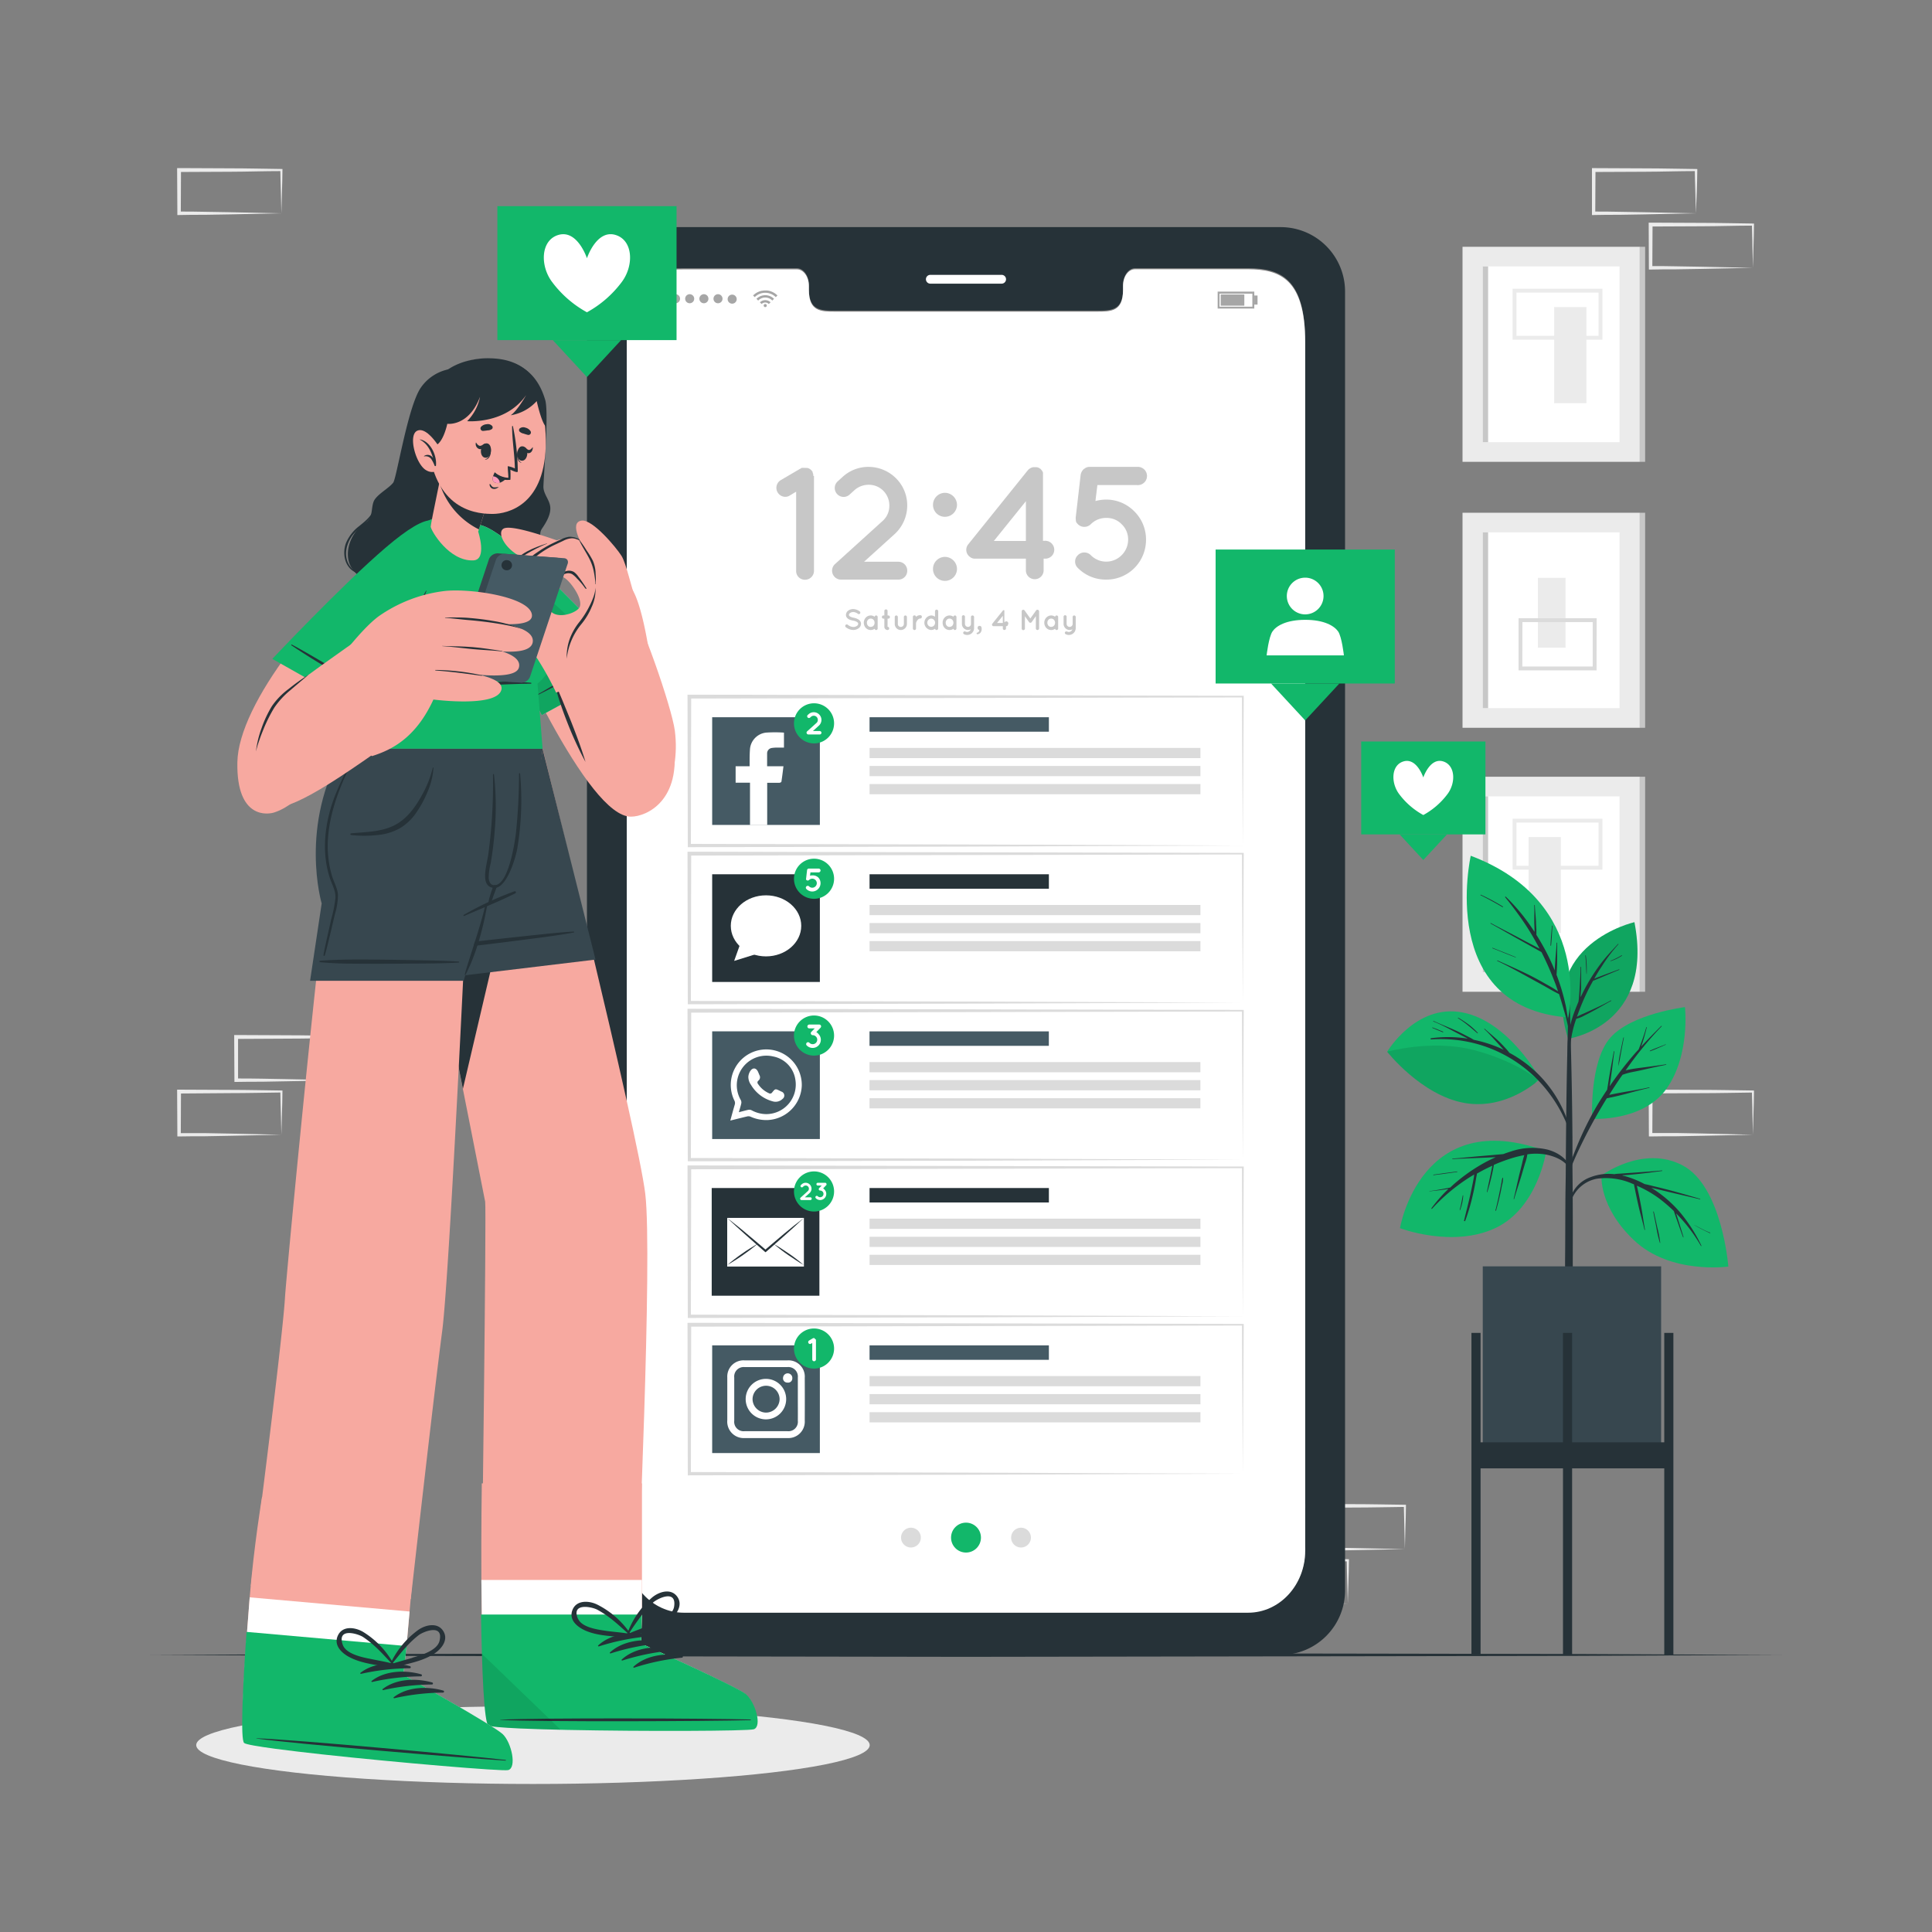 <svg xmlns="http://www.w3.org/2000/svg" viewBox="0 0 500 500">
    <rect x="0" y="0" width="500" height="500" fill="#808080" stroke="none"/>
    <g id="freepik--background-complete--inject-316">
        <path
            d="M87.59,279.56l-13.12.27-6.66.12c-2.23,0-4.47,0-6.7.05h-.44v-.44l-.06-11.19v-.51h.5l13.24.06c4.42,0,8.83.11,13.24.16h.28v.27c0,1.89-.09,3.78-.13,5.65Zm0,0-.14-5.66c0-1.86-.11-3.7-.13-5.53l.27.27c-4.41.05-8.82.16-13.24.16l-13.24.07.5-.5,0,11.19-.45-.45c2.18,0,4.36,0,6.55.05l6.58.12Z"
            style="fill:#ebebeb"></path>
        <path
            d="M72.82,293.67l-13.12.27-6.66.12c-2.23,0-4.47,0-6.7.05H45.9v-.44l-.06-11.19V282h.5l13.24.06c4.41,0,8.83.11,13.24.16h.28v.27c0,1.89-.08,3.78-.13,5.65Zm0,0L72.68,288c-.05-1.86-.11-3.7-.13-5.53l.27.27c-4.41.05-8.83.16-13.24.16L46.34,283l.5-.49-.05,11.19-.45-.45c2.18,0,4.36,0,6.55,0l6.58.12Z"
            style="fill:#ebebeb"></path>
        <path
            d="M363.58,400.91l-13.12.27-6.66.12c-2.23,0-4.47,0-6.7.05h-.44v-.44l-.06-11.19v-.51h.5l13.24.06c4.42,0,8.83.11,13.24.16h.28v.27c0,1.89-.09,3.78-.14,5.65Zm0,0-.14-5.66c0-1.86-.11-3.7-.13-5.53l.27.27c-4.41.05-8.82.16-13.24.16l-13.24.07.5-.5-.05,11.19-.45-.45c2.18,0,4.36,0,6.55.05l6.58.12Z"
            style="fill:#ebebeb"></path>
        <path
            d="M348.81,415l-13.12.27-6.67.12c-2.22,0-4.46,0-6.69,0h-.44V415l-.05-11.19v-.51h.5l13.24.06c4.41,0,8.83.11,13.24.16h.28v.27c0,1.89-.08,3.78-.13,5.65Zm0,0-.14-5.66c-.05-1.86-.11-3.7-.13-5.53l.27.27c-4.41,0-8.83.16-13.24.16l-13.24.07.5-.5L322.78,415l-.45-.45c2.18,0,4.36,0,6.55.05l6.57.12Z"
            style="fill:#ebebeb"></path>
        <path
            d="M453.66,293.67l-13.13.27-6.66.12c-2.22,0-4.46,0-6.69.05h-.45v-.44l-.05-11.19V282h.5l13.24.06c4.41,0,8.83.11,13.24.16h.27v.27c0,1.89-.08,3.78-.13,5.65Zm0,0-.14-5.66c0-1.86-.12-3.7-.13-5.53l.27.27c-4.41.05-8.83.16-13.24.16l-13.24.06.5-.49-.06,11.19-.44-.45c2.18,0,4.36,0,6.54,0l6.58.12Z"
            style="fill:#ebebeb"></path>
        <path
            d="M438.89,55.2l-13.13.28-6.66.11c-2.22,0-4.46,0-6.69.06H412V55.2l0-11.19v-.5h.51l13.24.06c4.41,0,8.82.12,13.24.17h.27V44c0,1.9-.09,3.79-.13,5.65Zm0,0-.14-5.65c-.05-1.87-.12-3.71-.14-5.54l.28.27c-4.42,0-8.83.16-13.24.17l-13.24.06.5-.5-.06,11.19-.44-.45c2.18,0,4.35,0,6.54.06l6.58.11Z"
            style="fill:#ebebeb"></path>
        <path
            d="M453.66,69.31l-13.13.28-6.66.11c-2.22,0-4.46,0-6.69.06h-.45v-.45l-.05-11.19v-.5h.5l13.24.06c4.41,0,8.83.12,13.24.17h.27v.27c0,1.9-.08,3.79-.13,5.65Zm0,0-.14-5.65c0-1.87-.12-3.71-.13-5.54l.27.27c-4.41,0-8.83.16-13.24.17l-13.24.06.5-.5-.06,11.19-.44-.45c2.18,0,4.36,0,6.54.06l6.58.11Z"
            style="fill:#ebebeb"></path>
        <path
            d="M72.82,55.2l-13.12.28L53,55.59c-2.23,0-4.47,0-6.7.06H45.9V55.2L45.84,44v-.5h.5l13.24.06c4.41,0,8.83.12,13.24.17h.28V44c0,1.9-.08,3.79-.13,5.65Zm0,0-.14-5.65c-.05-1.87-.11-3.71-.13-5.54l.27.27c-4.41,0-8.83.16-13.24.17l-13.24.06.5-.5L46.79,55.2l-.45-.45c2.18,0,4.36,0,6.55.06l6.58.11Z"
            style="fill:#ebebeb"></path>
        <path
            d="M240.33,218.26l-13.12.27-6.66.12c-2.23,0-4.47,0-6.7,0h-.44v-.44l-.05-11.19v-.51h.5l13.24.06c4.41,0,8.83.11,13.24.16h.28v.27c0,1.89-.08,3.78-.13,5.65Zm0,0-.14-5.66c-.05-1.86-.11-3.7-.13-5.53l.27.27c-4.41,0-8.83.16-13.24.16l-13.24.07.5-.5,0,11.19-.45-.45c2.18,0,4.36,0,6.55.06L227,218Z"
            style="fill:#ebebeb"></path>
        <rect x="378.5" y="63.87" width="45.88" height="55.65" style="fill:#ebebeb"></rect>
        <rect x="383.74" y="68.95" width="35.4" height="45.49" style="fill:#fff"></rect>
        <rect x="383.74" y="68.95" width="1.38" height="45.49" style="fill:#c7c7c7"></rect>
        <rect x="424.38" y="63.87" width="1.38" height="55.65" style="fill:#c7c7c7"></rect>
        <rect x="402.23" y="79.47" width="8.35" height="24.87"
            transform="translate(812.8 183.81) rotate(180)" style="fill:#ebebeb"></rect>
        <path d="M414.71,87.91H391.46V74.72h23.25Zm-22.25-1h21.25V75.72H392.46Z"
            style="fill:#ebebeb"></path>
        <rect x="378.5" y="201.02" width="45.88" height="55.65" style="fill:#ebebeb"></rect>
        <rect x="383.74" y="206.1" width="35.4" height="45.49" style="fill:#fff"></rect>
        <rect x="383.74" y="206.1" width="1.38" height="45.49" style="fill:#c7c7c7"></rect>
        <rect x="424.38" y="201.02" width="1.38" height="55.65" style="fill:#c7c7c7"></rect>
        <rect x="395.6" y="216.62" width="8.35" height="24.87" style="fill:#ebebeb"></rect>
        <path d="M414.71,225.06H391.46V211.88h23.25Zm-22.25-1h21.25V212.88H392.46Z"
            style="fill:#ebebeb"></path>
        <rect x="378.5" y="132.7" width="45.88" height="55.65" style="fill:#ebebeb"></rect>
        <rect x="383.74" y="137.78" width="35.4" height="45.49" style="fill:#fff"></rect>
        <rect x="383.74" y="137.78" width="1.38" height="45.49" style="fill:#c7c7c7"></rect>
        <rect x="424.38" y="132.7" width="1.38" height="55.65" style="fill:#c7c7c7"></rect>
        <rect x="398.01" y="149.54" width="7.15" height="18.08" style="fill:#ebebeb"></rect>
        <path d="M413.19,173.49H393V160h20.21Zm-19.21-1h18.21V161H394Z" style="fill:#dbdbdb"></path>
    </g>
    <g id="freepik--Shadow--inject-316">
        <ellipse cx="137.93" cy="451.63" rx="87.15" ry="10.06" style="fill:#ebebeb"></ellipse>
    </g>
    <g id="freepik--Floor--inject-316">
        <polygon
            points="38.8 428.3 91.6 428.05 144.4 427.96 250 427.8 355.6 427.96 408.4 428.05 461.2 428.3 408.4 428.54 355.6 428.63 250 428.79 144.4 428.63 91.6 428.54 38.8 428.3"
            style="fill:#263238"></polygon>
    </g>
    <g id="freepik--Plant--inject-316">
        <path d="M405.83,268.82s22.39-3.14,17.16-30.16C423,238.66,398,244.27,405.83,268.82Z"
            style="fill:#12B76A"></path>
        <path d="M405.83,268.82s22.39-3.14,17.16-30.16C423,238.66,398,244.27,405.83,268.82Z"
            style="opacity:0.1"></path>
        <path
            d="M407,263.17c.44-1.36,1-2.7,1.53-4q0-.27.06-.51l.09-1.12c.06-.81.11-1.61.16-2.42.1-1.61.2-3.23.22-4.85,0-.09.14-.08.14,0,0,1.61,0,3.23,0,4.85,0,.81-.08,1.61-.14,2.42l0,.54a47.83,47.83,0,0,1,4.48-7.68c.77-1.07,1.58-2.11,2.45-3.1s1.84-2,2.74-3c.06-.06.16,0,.09.1a41,41,0,0,0-4.31,5.74c-.68,1-1.32,2.08-1.93,3.16l.2-.08.8-.33,1.83-.69c1.2-.44,2.4-.88,3.6-1.34.07,0,.12.1.05.13-1.19.47-2.37,1-3.54,1.48l-1.74.75-.87.36a2.68,2.68,0,0,1-.6.21c-.45.81-.89,1.62-1.31,2.45a59.93,59.93,0,0,0-2.73,6.45c-.06.16-.11.31-.16.46a13.35,13.35,0,0,1,1.83-.88l2.32-1.06c1.57-.72,3.13-1.45,4.63-2.3.08,0,.15.08.07.12-1.54.84-3.05,1.74-4.59,2.57-.77.42-1.54.83-2.33,1.21a7.45,7.45,0,0,1-2.1.84,26.64,26.64,0,0,0-1.47,6.35c-.25,3.06-.22,6.14-.29,9.2a0,0,0,0,1-.09,0c-.22-2.78-.34-5.59-.36-8.37A24.58,24.58,0,0,1,407,263.17Z"
            style="fill:#263238"></path>
        <path
            d="M410.41,247.28a26.29,26.29,0,0,1,.22,4.77,0,0,0,0,1-.06,0c-.09-1.58-.11-3.16-.29-4.73C410.27,247.23,410.4,247.2,410.41,247.28Z"
            style="fill:#263238"></path>
        <path
            d="M416.81,248.64a17.91,17.91,0,0,0,2.88-1.42c.07-.05.14.07.07.12a11.45,11.45,0,0,1-2.91,1.39C416.79,248.74,416.76,248.66,416.81,248.64Z"
            style="fill:#263238"></path>
        <path
            d="M405.12,311.72c0-2.48.06-5,.09-7.42.05-8.22.12-16.43.26-24.65q.18-9.78.46-19.56s0-.06.06-.08c0-1.79,0-3.57,0-5.35,0,0,.06-.06.11-.06s.11,0,.11.07l0,5.35a.09.09,0,0,1,.05.08c.33,11.6.62,23.21.69,34.82,0,2.36,0,4.72,0,7.08q.12,11.36.08,22.71c0,1.2,0,2.41,0,3.61,0,6.93-.07,13.85-.07,20.78,0,.37-.42.56-.86.57s-1-.18-1-.6c0-7.64-.06-15.28-.06-22.91C405.1,321.34,405.08,316.53,405.12,311.72Z"
            style="fill:#263238"></path>
        <path
            d="M414.47,304.2s10.76-8,21-2.59,11.82,26.17,11.82,26.17-15,2.15-24.45-6.84C413.71,312.27,414.47,304.2,414.47,304.2Z"
            style="fill:#12B76A"></path>
        <path
            d="M411.53,304.69a13,13,0,0,1,6.24-.81,8.31,8.31,0,0,1,1.32-.13l1.52-.11,3.14-.22c2.12-.16,4.25-.29,6.37-.51a.07.07,0,0,1,0,.14c-2.09.27-4.18.57-6.29.78-1.08.11-2.16.22-3.25.3-.25,0-.52,0-.78.07.32.08.64.15.95.24a25.47,25.47,0,0,1,4.88,2c.85.16,1.69.39,2.52.59,1.34.31,2.66.66,4,1,2.61.69,5.2,1.46,7.79,2.21a.07.07,0,1,1,0,.13c-2.59-.63-5.2-1.21-7.79-1.83l-3.79-.91-1-.23A31.53,31.53,0,0,1,435,314a41.24,41.24,0,0,1,5.32,8.38c0,.08-.07.16-.11.08a40.73,40.73,0,0,0-6.44-8.45c.05.14.1.29.14.43l.6,1.9c.4,1.27.8,2.54,1.18,3.81,0,.09-.1.11-.13,0-.46-1.23-.89-2.46-1.32-3.7-.21-.6-.43-1.21-.64-1.82-.11-.31-.22-.63-.32-.94,0-.1-.07-.19-.11-.29a39.06,39.06,0,0,0-3.81-3.26,29.19,29.19,0,0,0-5.72-3.27c0,.18.07.37.11.55.1.49.21,1,.32,1.47.21,1,.4,2,.6,3.07.41,2.08.66,4.19,1.05,6.27,0,.09-.11.12-.13,0-.48-2.1-1.11-4.16-1.57-6.26-.24-1.05-.47-2.1-.69-3.16l-.3-1.47a8,8,0,0,1-.15-.83c-.2-.07-.39-.16-.59-.24a17,17,0,0,0-9-1.22,8.79,8.79,0,0,0-6.48,5.19c-.09.23-.46.09-.41-.15A8.36,8.36,0,0,1,411.53,304.69Z"
            style="fill:#263238"></path>
        <path
            d="M428,313.57c.31,1.36.61,2.73.91,4.09a30,30,0,0,1,.76,4,0,0,0,0,1-.09,0,31.93,31.93,0,0,1-.92-4c-.26-1.35-.53-2.69-.79-4C427.87,313.51,428,313.48,428,313.57Z"
            style="fill:#263238"></path>
        <path
            d="M438.43,317c1.37.69,2.7,1.48,4.13,2a.07.07,0,1,1-.06.12,43,43,0,0,1-4.1-2.12S438.39,317,438.43,317Z"
            style="fill:#263238"></path>
        <path
            d="M412.05,289.55s13.15.84,19.28-7.84,4.74-21.07,4.74-21.07-13.82,1.68-19.31,7.91S412.05,289.55,412.05,289.55Z"
            style="fill:#12B76A"></path>
        <path
            d="M405.87,302.54c.45-1.41,1-2.8,1.55-4.19s1.06-2.64,1.64-3.94a82.9,82.9,0,0,1,3.94-7.75c.93-1.6,1.93-3.15,2.95-4.68,0-.24.07-.47.1-.7.07-.41.12-.82.19-1.22.13-.84.27-1.67.41-2.5.31-1.82.68-3.62,1-5.44,0-.09.15-.09.14,0-.27,1.8-.45,3.6-.7,5.4-.12.88-.24,1.77-.37,2.65l-.15.95a92.92,92.92,0,0,1,6.51-8.44c.31-.36.64-.72,1-1.08,0-.1.08-.19.12-.3s.19-.5.28-.75c.2-.52.39-1.05.58-1.57.36-1,.7-2.07,1-3.13,0-.08.15,0,.13,0-.27,1.08-.55,2.16-.87,3.23-.15.51-.32,1-.5,1.53l-.09.25c1.68-1.83,3.43-3.6,5.21-5.35.06-.06.15,0,.09.1a94.66,94.66,0,0,0-9.33,11.42,9.31,9.31,0,0,1,1-.24c1-.2,2-.34,3.06-.47,2.14-.28,4.28-.55,6.42-.88a.07.07,0,0,1,0,.13c-2,.4-4.06.86-6.09,1.32-.95.22-1.91.41-2.87.6a17.53,17.53,0,0,0-2.31.66c-.22.3-.44.6-.65.91q-1.44,2.11-2.8,4.29l1.35-.27c1-.19,2-.38,3-.55,2-.33,4-.67,6-1.13.09,0,.12.12,0,.14-2,.47-4,1-6,1.55-1,.26-1.93.49-2.91.71l-1.46.31a3.37,3.37,0,0,1-.59.11c-1.92,3.11-3.73,6.3-5.4,9.56-.73,1.43-1.44,2.88-2.12,4.33s-1.31,3-2,4.54C406.24,303,405.76,302.87,405.87,302.54Z"
            style="fill:#263238"></path>
        <path
            d="M419.34,272.29c.25-1.25.51-2.51.79-3.75a.07.07,0,0,1,.13,0c-.25,1.24-.48,2.47-.71,3.71s-.4,2.49-.74,3.69c0,0-.05,0,0,0A25.45,25.45,0,0,1,419.34,272.29Z"
            style="fill:#263238"></path>
        <path
            d="M427,271.93c.62-.31,1.26-.55,1.9-.8l1-.39.51-.2a2.81,2.81,0,0,0,.56-.25c.1-.07.16.1.06.12a2.45,2.45,0,0,0-.56.23l-.5.22-1,.43a19.09,19.09,0,0,1-1.94.77C427,272.08,426.94,272,427,271.93Z"
            style="fill:#263238"></path>
        <path
            d="M398.58,279.2s-8-14.87-20.09-17.18S359,272.19,359,272.19s8.84,11.28,20,13.25S398.58,279.2,398.58,279.2Z"
            style="fill:#12B76A"></path>
        <path
            d="M370.37,268.69a33,33,0,0,1,9.51.11l-.54-.29c-.9-.45-1.8-.92-2.69-1.38-1.86-1-3.74-2-5.69-2.78-.09,0,0-.16.06-.12,1.89.88,3.86,1.62,5.76,2.49,1,.44,1.88.9,2.81,1.39a20.47,20.47,0,0,1,1.84,1,33.89,33.89,0,0,1,7.71,2.56L387.62,270c-1.13-1.23-2.24-2.53-3.48-3.66-.06-.06,0-.15.1-.09,1.27,1.15,2.61,2.21,3.84,3.41.59.58,1.16,1.19,1.72,1.8.28.31.55.63.82,1a31.87,31.87,0,0,1,16.24,21.94.07.07,0,0,1-.13,0,36.63,36.63,0,0,0-8.9-15.07A35,35,0,0,0,381.59,270a35.48,35.48,0,0,0-11.2-1A.12.12,0,0,1,370.37,268.69Z"
            style="fill:#263238"></path>
        <path
            d="M359,272.19s8.84,11.29,20,13.25c8.48,1.51,15.46-2.92,18.29-5.09l.61-1s-5.73-4.83-16.58-7.62S359,272.19,359,272.19Z"
            style="opacity:0.1"></path>
        <path
            d="M377.41,263.39a30.43,30.43,0,0,1,2.69,1.77,17,17,0,0,1,2.34,2.14c.06.07,0,.16-.1.1-.81-.7-1.62-1.4-2.45-2.06a27,27,0,0,0-2.55-1.84C377.26,263.46,377.34,263.34,377.41,263.39Z"
            style="fill:#263238"></path>
        <path
            d="M370.76,265.91c.45.18.91.34,1.36.53l1.35.56c.09,0,0,.2-.05.16l-1.35-.55-1.35-.57C370.64,266,370.68,265.87,370.76,265.91Z"
            style="fill:#263238"></path>
        <path
            d="M400.16,297.93s-2.12,14.75-13.22,19.92-24.63,0-24.63,0S367.63,285.92,400.16,297.93Z"
            style="fill:#12B76A"></path>
        <path
            d="M370,308.25c1-.12,2-.29,3.05-.48l1.5-.28.77-.16.9-.83a45,45,0,0,1,6.79-4.92,38.07,38.07,0,0,1,4.07-2.09h-.21l-3.65.16c-2.44.11-4.87.17-7.31.32-.09,0-.08-.13,0-.13,2.45-.17,4.88-.44,7.32-.65l3.55-.31,1.82-.16.47-.05c.64-.24,1.27-.46,1.92-.66a17.29,17.29,0,0,1,9.4-.52c2.79.71,5.58,2.54,6.3,5.49,0,.1-.13.17-.18.07-1-2.46-3.77-3.7-6.23-4.21a14.65,14.65,0,0,0-5-.1,11.74,11.74,0,0,1-.56,2.23c-.31,1-.61,2.08-.92,3.11-.63,2.08-1.33,4.13-1.94,6.21,0,.08-.15,0-.13,0,.52-2.07.95-4.16,1.45-6.24l.75-3a19.88,19.88,0,0,1,.56-2.1,25.64,25.64,0,0,0-2.88.68,42.77,42.77,0,0,0-5,1.84c-.16,1.05-.39,2.1-.63,3.13-.31,1.31-.65,2.6-1.06,3.87a.06.06,0,0,1-.12,0,2,2,0,0,1,.05-.24h0c.25-1.21.51-2.41.77-3.62.2-1,.39-1.94.6-2.92q-2.07.93-4,2.05c0,.3-.1.61-.15.89-.08.5-.17,1-.26,1.51-.21,1.14-.44,2.27-.71,3.4a51.92,51.92,0,0,1-1.91,6.42.05.05,0,0,1,0,.08L379,316a.07.07,0,0,1-.11-.07c.51-2.19,1.1-4.36,1.58-6.55.24-1.1.48-2.2.7-3.3.11-.55.21-1.1.31-1.65,0-.15,0-.32.08-.49a43.82,43.82,0,0,0-4.32,2.88,46.81,46.81,0,0,0-6.62,6c-.07.09-.23,0-.16-.13a41,41,0,0,1,2.65-3.23c.55-.6,1.13-1.18,1.72-1.74l-.18,0c-.52.09-1,.16-1.56.23-1,.14-2.06.24-3.09.36C369.91,308.39,369.87,308.26,370,308.25Z"
            style="fill:#263238"></path>
        <path
            d="M377.76,313.25h0l.06-.38c0-.17.11-.32.14-.49h0c.23-1,.42-2,.6-3,0-.07.12,0,.12,0a12.07,12.07,0,0,1-.84,3.85s-.09,0-.08,0Z"
            style="fill:#263238"></path>
        <path
            d="M387.05,313a.06.06,0,0,1,.06-.06c.31-1.31.61-2.61.88-3.93.14-.69.29-1.38.42-2.08l.21-1.12a3.22,3.22,0,0,1,.24-1c0-.05.11,0,.12,0a6.41,6.41,0,0,1-.28,2c-.13.72-.27,1.44-.43,2.16-.32,1.46-.69,2.91-1.1,4.34a.08.08,0,0,1-.15,0Z"
            style="fill:#263238"></path>
        <path
            d="M371,304c2-.28,4-.57,6.08-.82.09,0,.13.12,0,.13-2,.3-4.06.55-6.09.82C370.92,304.14,370.88,304,371,304Z"
            style="fill:#263238"></path>
        <path d="M405.85,263.32s6.79-29.79-25.22-41.85C380.63,221.47,371.76,260.68,405.85,263.32Z"
            style="fill:#12B76A"></path>
        <path
            d="M398.94,246.42l-.34-.21c-.61-.33-1.21-.67-1.81-1l-3.71-2.08c-2.45-1.36-4.86-2.78-7.32-4.12-.08,0,0-.16.07-.12,2.47,1.34,5,2.6,7.45,3.91l3.67,1.94,1.5.79c-1.07-2-2.21-4-3.46-5.92-1.67-2.55-3.51-5-5.41-7.36a.11.11,0,1,1,.15-.15,50.42,50.42,0,0,1,7.4,9.07c0-.11,0-.21,0-.31,0-.74-.05-1.48-.06-2.23,0-1.45.05-2.91,0-4.36,0-.09.14-.08.14,0,.06,1.43.23,2.85.31,4.28,0,.72.07,1.43.1,2.15,0,.38,0,.82,0,1.24.66,1.05,1.29,2.12,1.89,3.2a54.16,54.16,0,0,1,2.86,6c0-.75.08-1.49.12-2.23.1-1.63.3-3.25.36-4.89a.07.07,0,0,1,.14,0c0,1.63,0,3.26,0,4.89,0,.82-.05,1.63-.1,2.45l-.06.91a54.29,54.29,0,0,1,2.42,8.18,88.32,88.32,0,0,1,1.19,9,0,0,0,0,1,0,0,48.69,48.69,0,0,0-1.7-8c-.4-1.41-.81-2.81-1.26-4.19-1.34-.63-2.61-1.41-3.9-2.13s-2.68-1.46-4-2.2c-2.66-1.46-5.33-2.95-8.09-4.24-.08,0,0-.16.08-.12,2.79,1.26,5.6,2.47,8.34,3.84,1.36.69,2.7,1.42,4,2.17,1.12.62,2.26,1.25,3.32,2-.31-.93-.63-1.85-1-2.76A80.57,80.57,0,0,0,398.94,246.42Z"
            style="fill:#263238"></path>
        <path
            d="M401.64,239.61a.07.07,0,0,1,.14,0c-.12,1.7-.18,3.4-.36,5.1a.08.08,0,0,1-.15,0C401.33,243,401.51,241.31,401.64,239.61Z"
            style="fill:#263238"></path>
        <path
            d="M386.29,245.3c2,.81,4,1.57,6,2.41a0,0,0,1,1,0,.09c-2-.76-4-1.59-6-2.37C386.17,245.4,386.21,245.27,386.29,245.3Z"
            style="fill:#263238"></path>
        <path
            d="M383.25,231.56a52.65,52.65,0,0,1,5.69,3.05c.1.06,0,.2-.09.15-1.85-1.09-3.74-2.13-5.67-3.08C383.1,231.64,383.17,231.52,383.25,231.56Z"
            style="fill:#263238"></path>
        <rect x="383.73" y="327.74" width="46.16" height="48.66"
            transform="translate(813.63 704.13) rotate(180)" style="fill:#37474f"></rect>
        <rect x="430.71" y="344.95" width="2.36" height="83.34" style="fill:#263238"></rect>
        <rect x="380.81" y="344.95" width="2.36" height="83.34" style="fill:#263238"></rect>
        <rect x="404.5" y="344.95" width="2.36" height="83.34" style="fill:#263238"></rect>
        <rect x="381.99" y="373.27" width="49.9" height="6.74"
            transform="translate(813.88 753.28) rotate(180)" style="fill:#263238"></rect>
    </g>
    <g id="freepik--Device--inject-316">
        <path
            d="M331.58,58.78H168.4a16.66,16.66,0,0,0-16.5,16.81V411.48a16.66,16.66,0,0,0,16.5,16.81H331.58a16.68,16.68,0,0,0,16.52-16.81V75.59A16.67,16.67,0,0,0,331.58,58.78Zm6.19,342.32c0,8.84-6.62,16-14.78,16H177c-8.18,0-14.8-7.15-14.8-16V88.32c0-18,6.62-18.89,14.8-18.89h29.25c1.7,0,3.09,1.93,3.09,4.33v1c0,5.61,3.07,5.63,6.83,5.63H283.8c3.8,0,6.85,0,6.85-5.63v-1c0-2.4,1.37-4.33,3.1-4.33H323c8.16,0,14.78,2.4,14.78,18.89Z"
            style="fill:#263238"></path>
        <path
            d="M337.78,88.6V401.37c0,8.84-6.62,16-14.78,16H177c-8.18,0-14.8-7.15-14.8-16V88.6c0-18,6.62-18.89,14.8-18.89h29.25c1.7,0,3.09,1.93,3.09,4.32v1c0,5.6,3.07,5.62,6.83,5.62h67.62c3.8,0,6.85,0,6.85-5.62V74c0-2.39,1.37-4.32,3.1-4.32H323C331.16,69.71,337.78,72.1,337.78,88.6Z"
            style="fill:#fff"></path>
        <path
            d="M259.22,73.41H240.77a1.14,1.14,0,0,1-1.14-1.14h0a1.14,1.14,0,0,1,1.14-1.14h18.45a1.14,1.14,0,0,1,1.14,1.14h0A1.14,1.14,0,0,1,259.22,73.41Z"
            style="fill:#fff"></path>
        <g id="freepik--u5Zjqx--inject-316">
            <path
                d="M201.21,76.46l-.28.28-.16.16a3.85,3.85,0,0,0-5.45,0l-.15-.16a3.7,3.7,0,0,1-.28-.28h0l0,0,.36-.31a4.42,4.42,0,0,1,.82-.53,4.32,4.32,0,0,1,1.1-.37l.55-.07h.47l.38,0a4.29,4.29,0,0,1,1,.24,4.66,4.66,0,0,1,1.33.77l.3.27Z"
                style="fill:#a6a6a6"></path>
            <path
                d="M196.22,77.79l-.45-.45a3.23,3.23,0,0,1,1.82-.91,3.19,3.19,0,0,1,2.73.91l-.45.44A2.55,2.55,0,0,0,198,77,2.49,2.49,0,0,0,196.22,77.79Z"
                style="fill:#a6a6a6"></path>
            <path d="M199.42,78.23l-.44.45a1.32,1.32,0,0,0-1.87,0l-.45-.44A2,2,0,0,1,199.42,78.23Z"
                style="fill:#a6a6a6"></path>
            <path d="M198.44,79.08a.4.4,0,1,1-.4-.4A.4.4,0,0,1,198.44,79.08Z" style="fill:#a6a6a6"></path>
        </g>
        <path d="M173.66,77.31a1.17,1.17,0,1,1,1.16,1.17A1.16,1.16,0,0,1,173.66,77.31Z"
            style="fill:#a6a6a6"></path>
        <path d="M177.32,77.31a1.17,1.17,0,1,1,1.17,1.17A1.17,1.17,0,0,1,177.32,77.31Z"
            style="fill:#a6a6a6"></path>
        <path d="M181,77.31a1.17,1.17,0,1,1,1.16,1.17A1.16,1.16,0,0,1,181,77.31Z"
            style="fill:#a6a6a6"></path>
        <path d="M184.65,77.31a1.17,1.17,0,1,1,1.17,1.17A1.16,1.16,0,0,1,184.65,77.31Z"
            style="fill:#a6a6a6"></path>
        <path d="M188.32,77.31a1.17,1.17,0,0,1,2.33,0,1.17,1.17,0,1,1-2.33,0Z" style="fill:#a6a6a6"></path>
        <path d="M324.61,79.85h-9.48V75.46h9.48Zm-9-.48h8.5V76h-8.5Z" style="fill:#a6a6a6"></path>
        <rect x="315.92" y="76.21" width="6.11" height="2.9" style="fill:#a6a6a6"></rect>
        <rect x="324.61" y="76.48" width="0.84" height="2.35" style="fill:#a6a6a6"></rect>
        <path
            d="M321.62,218.82l-71.51.28-71.73.15H178v-.43l-.07-38.54v-.5h.5l143.24.29h.21v.21Zm0,0-.2-38.54.2.21-143.24.29.5-.5-.08,38.54-.42-.42,71.51.15Z"
            style="fill:#dbdbdb"></path>
        <path
            d="M321.62,259.47l-71.51.27-71.73.16H178v-.43l-.07-38.55v-.5h.5l143.24.3h.21v.2Zm0,0-.2-38.55.2.21-143.24.29.5-.5-.08,38.55-.42-.43,71.51.16Z"
            style="fill:#dbdbdb"></path>
        <path
            d="M321.62,300.11l-71.51.28-71.73.15H178v-.43l-.07-38.54v-.5h.5l143.24.29h.21v.21Zm0,0-.2-38.54.2.2-143.24.3.5-.5-.08,38.54-.42-.42,71.51.15Z"
            style="fill:#dbdbdb"></path>
        <path
            d="M321.62,340.66l-71.51.27-71.73.16H178v-.43l-.07-38.55v-.5h.5l143.24.29h.21v.2Zm0,0-.2-38.55.2.21-143.24.29.5-.5-.08,38.55-.42-.43,71.51.16Z"
            style="fill:#dbdbdb"></path>
        <path
            d="M321.62,381.39l-71.51.27-71.73.16H178v-.43l-.07-38.55v-.5h.5l143.24.29h.21v.21Zm0,0-.2-38.55.2.21-143.24.29.5-.5-.08,38.55-.42-.43,71.51.15Z"
            style="fill:#dbdbdb"></path>
        <rect x="184.31" y="348.18" width="27.87" height="27.87" style="fill:#455a64"></rect>
        <path
            d="M208.27,356.58a4.21,4.21,0,0,0-4.42-4.52c-3.74,0-7.49,0-11.23,0a4.2,4.2,0,0,0-4.4,4.42c0,1.87,0,3.74,0,5.6s0,3.66,0,5.49a4.26,4.26,0,0,0,4.48,4.6c3.7,0,7.41,0,11.11,0a4.25,4.25,0,0,0,4.46-4.51C208.29,364,208.29,360.27,208.27,356.58Zm-1.79,11.12a2.44,2.44,0,0,1-2.68,2.69q-5.55,0-11.1,0a2.43,2.43,0,0,1-2.68-2.68c0-3.74,0-7.47,0-11.21a2.45,2.45,0,0,1,2.67-2.7q5.55,0,11.1,0a2.46,2.46,0,0,1,2.69,2.69c0,1.87,0,3.74,0,5.61S206.5,365.83,206.48,367.7Z"
            style="fill:#fff"></path>
        <path
            d="M198.26,356.85a5.24,5.24,0,1,0,5.2,5.32A5.24,5.24,0,0,0,198.26,356.85Zm-.07,8.73a3.53,3.53,0,0,1-3.43-3.45,3.49,3.49,0,0,1,7,0A3.54,3.54,0,0,1,198.19,365.58Z"
            style="fill:#fff"></path>
        <path
            d="M205.05,356.73a1.08,1.08,0,0,1-1.25,1.08,1.1,1.1,0,0,1-1.14-1.3,1.2,1.2,0,1,1,2.39.22Z"
            style="fill:#fff"></path>
        <path d="M215.86,349a5.19,5.19,0,1,1-5.19-5.19A5.2,5.2,0,0,1,215.86,349Z"
            style="fill:#12B76A"></path>
        <path
            d="M211.17,346.71v5.11a.48.48,0,0,1-.48.47.47.47,0,0,1-.48-.47v-4.26l-.35.2a.42.42,0,0,1-.24.07.49.49,0,0,1-.25-.89l1.07-.64h0s0,0,0,0h.28s0,0,.05,0h0a.06.06,0,0,0,.05,0l0,0,0,0,0,0,0,0,0,0v0s0,0,0,.05,0,0,0,0v0s0,.05,0,.06Z"
            style="fill:#fff"></path>
        <rect x="184.31" y="226.26" width="27.87" height="27.87" style="fill:#263238"></rect>
        <path
            d="M207.36,239.61c0,4.36-4.08,7.9-9.12,7.9s-9.11-3.54-9.11-7.9,4.08-7.9,9.11-7.9S207.36,235.25,207.36,239.61Z"
            style="fill:#fff"></path>
        <polygon points="191.64 244.08 190 248.68 195.8 246.88 191.64 244.08" style="fill:#fff"></polygon>
        <path d="M215.86,227.42a5.19,5.19,0,1,1-5.19-5.19A5.19,5.19,0,0,1,215.86,227.42Z"
            style="fill:#12B76A"></path>
        <path
            d="M211.73,227.05a2.13,2.13,0,0,1,.63,1.52,2.16,2.16,0,0,1-.63,1.51,2.11,2.11,0,0,1-1.52.64h0a2.09,2.09,0,0,1-1.51-.64.47.47,0,0,1,0-.69.49.49,0,0,1,.69,0,1.16,1.16,0,0,0,.83.35,1.14,1.14,0,0,0,.82-.35,1.15,1.15,0,0,0,.35-.82,1.18,1.18,0,0,0-1.17-1.17,1.18,1.18,0,0,0-.83.34.49.49,0,0,1-.69,0l-.09-.11s0,0,0,0a.05.05,0,0,0,0,0,.35.35,0,0,0,0-.06s0,0,0,0a.38.38,0,0,1,0-.15l.26-2.24a.48.48,0,0,1,.22-.34l0,0,0,0a.54.54,0,0,1,.22-.05h2.56a.49.49,0,0,1,.49.49.5.5,0,0,1-.49.49h-2.13l-.11.85a2.3,2.3,0,0,1,.58-.07A2.1,2.1,0,0,1,211.73,227.05Z"
            style="fill:#fff"></path>
        <rect x="184.19" y="307.46" width="27.87" height="27.87" style="fill:#263238"></rect>
        <rect x="188.2" y="315.19" width="19.85" height="12.59" style="fill:#fff"></rect>
        <path
            d="M208.05,315.19c-.8.77-1.61,1.5-2.42,2.25l-2.45,2.21-2.58,2.27-.07.07-2.29,2-.11.09L198,324l-2.29-2-.08-.07-2.57-2.27-2.45-2.21c-.81-.75-1.63-1.48-2.43-2.25.85.66,1.69,1.35,2.54,2s1.68,1.37,2.51,2.07,1.86,1.55,2.79,2.34h0l2.08,1.77,2.08-1.77h0c.92-.79,1.85-1.57,2.78-2.35l2.52-2.06C206.36,316.54,207.2,315.85,208.05,315.19Z"
            style="fill:#263238"></path>
        <path
            d="M196.07,321.91l0,0-.32.27c-.5.42-1,.82-1.52,1.21s-1.28.95-1.93,1.4-1.31.9-2,1.33-1.35.85-2.05,1.24c.6-.53,1.23-1,1.86-1.5s1.28-.95,1.93-1.41,1.31-.9,2-1.33,1.08-.68,1.63-1l.39-.22Z"
            style="fill:#263238"></path>
        <path
            d="M208,327.38c-.7-.39-1.38-.81-2-1.24s-1.33-.88-2-1.33-1.3-.92-1.93-1.4-1-.79-1.52-1.21l-.32-.27,0,0,0,0c.13.07.26.14.38.22.56.31,1.1.65,1.63,1,.68.43,1.33.88,2,1.33s1.3.92,1.93,1.41S207.4,326.85,208,327.38Z"
            style="fill:#263238"></path>
        <path d="M215.86,308.35a5.19,5.19,0,1,1-5.19-5.19A5.19,5.19,0,0,1,215.86,308.35Z"
            style="fill:#12B76A"></path>
        <path
            d="M210.07,310.22a.35.35,0,0,1-.35.35h-2.28a.31.31,0,0,1-.26-.11.35.35,0,0,1,0-.5l1.89-1.71a.81.81,0,0,0,.27-.62.82.82,0,0,0-.21-.55.81.81,0,0,0-.62-.27.84.84,0,0,0-.55.21l-.2.18a.35.35,0,1,1-.47-.53l.19-.17a1.52,1.52,0,0,1,1-.4,1.54,1.54,0,0,1,1.14.5,1.53,1.53,0,0,1-.11,2.17l-1.21,1.09h1.37A.36.36,0,0,1,210.07,310.22Z"
            style="fill:#fff"></path>
        <path
            d="M213.38,307.86a1.55,1.55,0,0,1,.46,1.12,1.58,1.58,0,0,1-.46,1.12,1.58,1.58,0,0,1-2.25,0,.36.36,0,0,1,.51-.51.85.85,0,0,0,.61.25.88.88,0,0,0,.62-.25.85.85,0,0,0,.25-.61.84.84,0,0,0-.25-.61.91.91,0,0,0-.61-.26A.31.31,0,0,1,212,308h0a.35.35,0,0,1,0-.51l.65-.67h-1a.36.36,0,0,1-.36-.36.36.36,0,0,1,.36-.36h1.89a.36.36,0,0,1,.36.36.47.47,0,0,1,0,.17.22.22,0,0,1-.07.09l-.8.83A1.42,1.42,0,0,1,213.38,307.86Z"
            style="fill:#fff"></path>
        <rect x="184.31" y="185.62" width="27.87" height="27.87" style="fill:#455a64"></rect>
        <path
            d="M194.1,202.56h-3.72V198.3H194c0-.33,0-.58,0-.83,0-1.12,0-2.25.08-3.36a4.69,4.69,0,0,1,4.16-4.51,34.26,34.26,0,0,1,4.65,0v3.88h-1.68a9.3,9.3,0,0,0-1.5.1,1.41,1.41,0,0,0-1.18,1.35c0,1.09,0,2.19,0,3.37h4.23c-.17,1.39-.33,2.69-.53,4,0,.12-.34.28-.53.29-1,0-2,0-3.15,0v10.94H194.1Z"
            style="fill:#fff"></path>
        <path d="M215.86,187.2a5.19,5.19,0,1,1-5.19-5.19A5.19,5.19,0,0,1,215.86,187.2Z"
            style="fill:#12B76A"></path>
        <path
            d="M212.59,189.63a.44.44,0,0,1-.46.45H209.2a.45.45,0,0,1-.33-.14.46.46,0,0,1,0-.65l2.44-2.2a1,1,0,0,0,.34-.79,1.08,1.08,0,0,0-.27-.72,1,1,0,0,0-.79-.35,1.08,1.08,0,0,0-.71.28l-.26.23a.46.46,0,0,1-.61-.68l.26-.23a2,2,0,0,1,1.32-.51,2,2,0,0,1,2,2,2,2,0,0,1-.65,1.46l-1.56,1.41h1.75A.46.46,0,0,1,212.59,189.63Z"
            style="fill:#fff"></path>
        <rect x="184.31" y="266.91" width="27.87" height="27.87" style="fill:#455a64"></rect>
        <path
            d="M189,290c.4-1.43.75-2.75,1.14-4.07a1.41,1.41,0,0,0-.11-1.17A9.19,9.19,0,1,1,207.5,281a9.27,9.27,0,0,1-8.7,8.86,9.88,9.88,0,0,1-4.55-.86,1.39,1.39,0,0,0-.88-.07C192,289.25,190.53,289.63,189,290Zm2.23-2.16c.91-.23,1.68-.46,2.46-.62a1.33,1.33,0,0,1,.81.11,8.08,8.08,0,0,0,3.7,1,7.65,7.65,0,0,0,7.64-8.92,7.15,7.15,0,0,0-5.75-6,7.65,7.65,0,0,0-8.37,11.29,1.37,1.37,0,0,1,.12.89C191.67,286.32,191.44,287,191.21,287.87Z"
            style="fill:#fff"></path>
        <path
            d="M194.25,277.07c.63-.84,1.46-.68,1.9.25.17.37.21.49.38.9a1.11,1.11,0,0,1-.26,1.45.59.59,0,0,0-.07.89,6.53,6.53,0,0,0,2.79,2.36.61.61,0,0,0,.84-.19c.81-1,.82-1,2-.42l.39.19a1.07,1.07,0,0,1,.3,1.9,2.57,2.57,0,0,1-2.57.62,9.34,9.34,0,0,1-5.58-4.24,3.61,3.61,0,0,1-.7-2.08A3.07,3.07,0,0,1,194.25,277.07Z"
            style="fill:#fff"></path>
        <path d="M215.86,268a5.19,5.19,0,1,1-5.19-5.19A5.2,5.2,0,0,1,215.86,268Z"
            style="fill:#12B76A"></path>
        <path
            d="M211.81,267.59a2.12,2.12,0,0,1,0,3,2.14,2.14,0,0,1-3,0,.49.49,0,1,1,.69-.69,1.16,1.16,0,0,0,.82.33,1.16,1.16,0,0,0,1.18-1.16,1.12,1.12,0,0,0-.35-.82,1.14,1.14,0,0,0-.82-.35.42.42,0,0,1-.36-.16h0a.49.49,0,0,1,0-.69l.88-.9h-1.4a.49.49,0,1,1,0-1H212a.48.48,0,0,1,.5.48.45.45,0,0,1-.07.23.36.36,0,0,1-.08.12l-1.09,1.13A1.92,1.92,0,0,1,211.81,267.59Z"
            style="fill:#fff"></path>
        <rect x="225.04" y="185.62" width="46.41" height="3.74" style="fill:#455a64"></rect>
        <rect x="225.04" y="193.56" width="85.63" height="2.64" style="fill:#dbdbdb"></rect>
        <rect x="225.04" y="198.23" width="85.63" height="2.64" style="fill:#dbdbdb"></rect>
        <rect x="225.04" y="202.91" width="85.63" height="2.64" style="fill:#dbdbdb"></rect>
        <rect x="225.04" y="226.26" width="46.41" height="3.74" style="fill:#263238"></rect>
        <rect x="225.04" y="234.2" width="85.63" height="2.64" style="fill:#dbdbdb"></rect>
        <rect x="225.04" y="238.88" width="85.63" height="2.64" style="fill:#dbdbdb"></rect>
        <rect x="225.04" y="243.55" width="85.63" height="2.64" style="fill:#dbdbdb"></rect>
        <rect x="225.03" y="266.92" width="46.41" height="3.74" style="fill:#455a64"></rect>
        <rect x="225.03" y="274.86" width="85.63" height="2.64" style="fill:#dbdbdb"></rect>
        <rect x="225.03" y="279.53" width="85.63" height="2.64" style="fill:#dbdbdb"></rect>
        <rect x="225.03" y="284.21" width="85.63" height="2.64" style="fill:#dbdbdb"></rect>
        <rect x="225.04" y="307.46" width="46.41" height="3.74" style="fill:#263238"></rect>
        <rect x="225.04" y="315.39" width="85.63" height="2.64" style="fill:#dbdbdb"></rect>
        <rect x="225.04" y="320.07" width="85.63" height="2.64" style="fill:#dbdbdb"></rect>
        <rect x="225.04" y="324.74" width="85.63" height="2.64" style="fill:#dbdbdb"></rect>
        <rect x="225.04" y="348.18" width="46.41" height="3.74" style="fill:#455a64"></rect>
        <rect x="225.04" y="356.12" width="85.63" height="2.64" style="fill:#dbdbdb"></rect>
        <rect x="225.04" y="360.79" width="85.63" height="2.64" style="fill:#dbdbdb"></rect>
        <rect x="225.04" y="365.47" width="85.63" height="2.64" style="fill:#dbdbdb"></rect>
        <path d="M238.31,397.93a2.56,2.56,0,1,1-2.55-2.56A2.55,2.55,0,0,1,238.31,397.93Z"
            style="fill:#dbdbdb"></path>
        <circle cx="250" cy="397.93" r="3.87" style="fill:#12B76A"></circle>
        <path d="M266.8,397.93a2.56,2.56,0,1,1-2.56-2.56A2.56,2.56,0,0,1,266.8,397.93Z"
            style="fill:#dbdbdb"></path>
        <path
            d="M210.66,123.16v24.59a2.32,2.32,0,0,1-2.33,2.29,2.26,2.26,0,0,1-2.29-2.29v-20.5l-1.67,1a2.07,2.07,0,0,1-1.17.33,2.33,2.33,0,0,1-1.2-4.29l5.12-3s.13,0,.17-.08.12-.08.21-.12.16,0,.25,0a.24.24,0,0,1,.16,0,.75.75,0,0,1,.29,0h.46a.27.27,0,0,0,.17,0,.4.4,0,0,1,.25.09.28.28,0,0,1,.17,0c.12.08.16.12.25.12a.56.56,0,0,0,.16.13s.13.08.17.12.12.13.17.17a.5.5,0,0,1,.12.17l.17.16,0,.09s0,.08,0,.12a.46.46,0,0,1,.08.21c.05.08.05.17.09.21s0,.16,0,.21a.37.37,0,0,0,.08.29Z"
            style="fill:#c7c7c7"></path>
        <path
            d="M234.79,147.75A2.26,2.26,0,0,1,232.5,150H217.66a2.26,2.26,0,0,1-1.71-.75,2.3,2.3,0,0,1,.13-3.25l12.33-11.17a5.21,5.21,0,0,0,1.75-4,5.37,5.37,0,0,0-1.37-3.62,5.27,5.27,0,0,0-4-1.75,5.48,5.48,0,0,0-3.63,1.37L219.87,128a2.27,2.27,0,0,1-3.25-.17,2.31,2.31,0,0,1,.17-3.25l1.29-1.17a9.84,9.84,0,0,1,6.71-2.58,10.06,10.06,0,0,1,7.42,3.29,9.86,9.86,0,0,1,2.58,6.71,10.06,10.06,0,0,1-3.29,7.42l-7.88,7.13h8.88A2.29,2.29,0,0,1,234.79,147.75Z"
            style="fill:#c7c7c7"></path>
        <path
            d="M244.54,127.54a3.15,3.15,0,0,1,3.13,3.12,3.12,3.12,0,0,1-3.13,3.09,3.08,3.08,0,0,1-3.08-3.09A3.11,3.11,0,0,1,244.54,127.54Zm0,16.58a3.15,3.15,0,0,1,3.13,3.13,3.11,3.11,0,0,1-3.13,3.08,3.07,3.07,0,0,1-3.08-3.08A3.11,3.11,0,0,1,244.54,144.12Z"
            style="fill:#c7c7c7"></path>
        <path
            d="M272.84,142.29a2.3,2.3,0,0,1-2.34,2.29h-.41v3.17a2.3,2.3,0,0,1-4.59,0v-3.17H252.38a2,2,0,0,1-1.42-.5,2.24,2.24,0,0,1-.38-3.21L266,121.7s0,0,.08-.08a.4.4,0,0,0,.13-.17.48.48,0,0,0,.21-.12,1.83,1.83,0,0,0,.16-.13.49.49,0,0,1,.25-.08c.05-.08.09-.12.17-.12s.13,0,.25-.09a.27.27,0,0,0,.17,0h.71a.38.38,0,0,0,.21,0s.16,0,.25.09.12,0,.16,0,.17.12.21.16l.21.13a0,0,0,0,1,0,0s.13,0,.13.08l.16.17s.09.13.13.17a1,1,0,0,1,.16.21.33.33,0,0,0,.09.16,2.5,2.5,0,0,1,.08.25s0,.13,0,.17a.45.45,0,0,1,0,.25c0,.08,0,.12,0,.21v17h.41A2.33,2.33,0,0,1,272.84,142.29Zm-7.34-12.58L257.21,140h8.29Z"
            style="fill:#c7c7c7"></path>
        <path
            d="M293.59,132.37a10.23,10.23,0,0,1,3,7.34,10.36,10.36,0,0,1-3,7.29,10.2,10.2,0,0,1-7.3,3h-.08a10.11,10.11,0,0,1-7.25-3,2.28,2.28,0,0,1,0-3.33,2.35,2.35,0,0,1,3.33,0,5.6,5.6,0,0,0,8,0,5.66,5.66,0,0,0,1.67-4,5.42,5.42,0,0,0-1.67-4,5.36,5.36,0,0,0-4-1.63,5.54,5.54,0,0,0-4,1.63,2.37,2.37,0,0,1-3.33,0c-.17-.17-.29-.38-.46-.55,0-.08,0-.12,0-.12a.33.33,0,0,0-.08-.21c0-.12,0-.21,0-.29s0,0,0-.08a2.11,2.11,0,0,1,0-.71l1.25-10.8a2.52,2.52,0,0,1,1-1.66c.08,0,.12,0,.16-.09s.09,0,.13-.08a2.24,2.24,0,0,1,1.08-.25h12.29a2.36,2.36,0,1,1,0,4.71H284l-.5,4.13a10.77,10.77,0,0,1,2.79-.38A10.2,10.2,0,0,1,293.59,132.37Z"
            style="fill:#c7c7c7"></path>
        <path
            d="M218.84,161.74a.4.4,0,0,1,.55-.06,2.4,2.4,0,0,0,1.44.58,1.57,1.57,0,0,0,.94-.28.66.66,0,0,0,.33-.54.4.4,0,0,0-.07-.24.7.7,0,0,0-.23-.22,2.71,2.71,0,0,0-1-.36h0a4.51,4.51,0,0,1-1-.29,1.75,1.75,0,0,1-.7-.59,1.18,1.18,0,0,1-.17-.62,1.42,1.42,0,0,1,.6-1.1,2.23,2.23,0,0,1,1.31-.4,3,3,0,0,1,1.64.6.4.4,0,0,1,.11.54.39.39,0,0,1-.54.11,2.21,2.21,0,0,0-1.21-.48,1.48,1.48,0,0,0-.85.26.59.59,0,0,0-.28.47.35.35,0,0,0,.05.21.75.75,0,0,0,.2.2,2.89,2.89,0,0,0,.94.33h0a4,4,0,0,1,1,.32,1.7,1.7,0,0,1,.75.62,1.17,1.17,0,0,1,.18.64,1.46,1.46,0,0,1-.64,1.17,2.37,2.37,0,0,1-1.4.43,3.27,3.27,0,0,1-1.93-.75A.41.41,0,0,1,218.84,161.74Z"
            style="fill:#c7c7c7"></path>
        <path
            d="M227.14,161.17v1.48a.4.4,0,0,1-.4.4.41.41,0,0,1-.39-.33,1.69,1.69,0,0,1-1,.33,1.76,1.76,0,0,1-1.29-.55,2,2,0,0,1-.51-1.33,1.93,1.93,0,0,1,.51-1.33,1.73,1.73,0,0,1,2.29-.23.4.4,0,0,1,.39-.33.4.4,0,0,1,.4.41Zm-.8,0a1.12,1.12,0,0,0-.29-.78.94.94,0,0,0-.7-.3.89.89,0,0,0-.7.3,1.07,1.07,0,0,0-.29.78,1.11,1.11,0,0,0,.29.78.92.92,0,0,0,.7.29,1,1,0,0,0,.7-.29A1.15,1.15,0,0,0,226.34,161.17Z"
            style="fill:#c7c7c7"></path>
        <path
            d="M230.31,159.69a.42.42,0,0,1-.42.42h-.19v2.1a.42.42,0,0,1,.42.42.41.41,0,0,1-.42.42.84.84,0,0,1-.83-.84v-2.1h-.22a.42.42,0,0,1-.42-.42.41.41,0,0,1,.42-.41h.22v-1.09a.42.42,0,1,1,.83,0v1.09h.19A.41.41,0,0,1,230.31,159.69Z"
            style="fill:#c7c7c7"></path>
        <path
            d="M233.12,163.05a1.57,1.57,0,0,1-1.56-1.57v-1.8a.4.4,0,0,1,.8,0v1.8a.76.76,0,0,0,.76.77.79.79,0,0,0,.8-.77v-1.8a.39.39,0,0,1,.39-.4.41.41,0,0,1,.4.4v1.8A1.59,1.59,0,0,1,233.12,163.05Z"
            style="fill:#c7c7c7"></path>
        <path
            d="M238.57,159.68a.4.4,0,0,1-.4.4.71.71,0,0,0-.45.14,1.17,1.17,0,0,0-.34.36,1.87,1.87,0,0,0-.31.64v1.43a.41.41,0,0,1-.42.4.4.4,0,0,1-.4-.4v-3a.39.39,0,0,1,.4-.39.4.4,0,0,1,.42.39v0a1.06,1.06,0,0,1,.15-.15,1.62,1.62,0,0,1,.95-.29A.39.39,0,0,1,238.57,159.68Z"
            style="fill:#c7c7c7"></path>
        <path
            d="M242.79,162.64a.41.41,0,0,1-.41.41.42.42,0,0,1-.4-.33,1.82,1.82,0,0,1-1,.33,1.89,1.89,0,0,1,0-3.77,1.73,1.73,0,0,1,1,.32v-1.42a.42.42,0,0,1,.42-.41.41.41,0,0,1,.41.41v3h0ZM241,160.1a.94.94,0,0,0-.71.31,1.07,1.07,0,0,0,0,1.51,1,1,0,0,0,1.41,0,1.1,1.1,0,0,0,0-1.51A.93.93,0,0,0,241,160.1Z"
            style="fill:#c7c7c7"></path>
        <path
            d="M247.53,161.17v1.48a.4.4,0,0,1-.39.4.43.43,0,0,1-.4-.33,1.64,1.64,0,0,1-1,.33,1.74,1.74,0,0,1-1.28-.55,1.92,1.92,0,0,1-.51-1.33,1.88,1.88,0,0,1,.51-1.33,1.75,1.75,0,0,1,1.28-.56,1.71,1.71,0,0,1,1,.33.42.42,0,0,1,.4-.33.4.4,0,0,1,.39.41Zm-.79,0a1.12,1.12,0,0,0-.3-.78.94.94,0,0,0-.7-.3.91.91,0,0,0-.7.3,1.12,1.12,0,0,0-.29.78,1.15,1.15,0,0,0,.29.78.93.93,0,0,0,.7.29,1,1,0,0,0,.7-.29A1.16,1.16,0,0,0,246.74,161.17Z"
            style="fill:#c7c7c7"></path>
        <path
            d="M252.09,159.68v2.85a1.78,1.78,0,0,1-2.58,1.61.39.39,0,0,1-.2-.53.42.42,0,0,1,.54-.17,1,1,0,0,0,.44.11,1,1,0,0,0,.94-.69,1.48,1.48,0,0,1-.72.18,1.58,1.58,0,0,1-1.57-1.58v-1.78a.4.4,0,1,1,.79,0v1.78a.78.78,0,0,0,1.56,0v-1.78a.38.38,0,0,1,.39-.4A.4.4,0,0,1,252.09,159.68Z"
            style="fill:#c7c7c7"></path>
        <path
            d="M252.92,163.73a.67.67,0,0,0,.51-.68.55.55,0,0,1-.43-.51v-.06a.49.49,0,0,1,.51-.51c.34,0,.54.26.54.66v.09a1.47,1.47,0,0,1-.37,1.1,1.14,1.14,0,0,1-.7.32.21.21,0,0,1-.24-.21A.2.2,0,0,1,252.92,163.73Z"
            style="fill:#c7c7c7"></path>
        <path
            d="M260.85,161.65a.41.41,0,0,1-.42.41h-.08v.57a.41.41,0,1,1-.82,0v-.57h-2.38a.38.38,0,0,1-.26-.09.4.4,0,0,1-.06-.58l2.79-3.47h0l0,0a.07.07,0,0,0,0,0l0,0h0a0,0,0,0,1,0,0h.31l0,0,0,0a0,0,0,0,1,0,0l0,0,0,0s0,0,0,0,0,0,0,0l0,0a.08.08,0,0,0,0,0s0,0,0,0a.07.07,0,0,1,0,0v3.1h.08A.42.42,0,0,1,260.85,161.65Zm-1.32-2.28-1.5,1.86h1.5Z"
            style="fill:#c7c7c7"></path>
        <path
            d="M268.92,158.19v4.44a.43.43,0,0,1-.43.42.41.41,0,0,1-.41-.42v-3.17L267,161a.4.4,0,0,1-.33.17h0a.44.44,0,0,1-.35-.17l-1.07-1.51v3.17a.42.42,0,1,1-.84,0v-4.44a.42.42,0,0,1,.41-.42h0a.42.42,0,0,1,.33.17l1.5,2.09,1.5-2.09a.41.41,0,0,1,.34-.17h0A.44.44,0,0,1,268.92,158.19Z"
            style="fill:#c7c7c7"></path>
        <path
            d="M273.85,161.17v1.48a.4.4,0,0,1-.4.4.43.43,0,0,1-.4-.33,1.64,1.64,0,0,1-1,.33,1.74,1.74,0,0,1-1.28-.55,2,2,0,0,1-.51-1.33,1.93,1.93,0,0,1,.51-1.33,1.75,1.75,0,0,1,1.28-.56,1.71,1.71,0,0,1,1,.33.42.42,0,0,1,.4-.33.4.4,0,0,1,.4.41Zm-.8,0a1.12,1.12,0,0,0-.3-.78.92.92,0,0,0-.7-.3.91.91,0,0,0-.7.3,1.12,1.12,0,0,0-.29.78,1.15,1.15,0,0,0,.29.78.93.93,0,0,0,.7.29,1,1,0,0,0,.7-.29A1.16,1.16,0,0,0,273.05,161.17Z"
            style="fill:#c7c7c7"></path>
        <path
            d="M278.4,159.68v2.85a1.79,1.79,0,0,1-1.8,1.8,1.83,1.83,0,0,1-.78-.19.39.39,0,0,1-.2-.53.42.42,0,0,1,.54-.17,1,1,0,0,0,.44.11,1,1,0,0,0,.94-.69,1.48,1.48,0,0,1-.72.18,1.59,1.59,0,0,1-1.57-1.58v-1.78a.4.4,0,1,1,.79,0v1.78a.78.78,0,0,0,1.56,0v-1.78a.38.38,0,0,1,.39-.4A.4.4,0,0,1,278.4,159.68Z"
            style="fill:#c7c7c7"></path>
    </g>
    <g id="freepik--speech-bubbles--inject-316">
        <rect x="128.72" y="53.35" width="46.37" height="34.67" style="fill:#12B76A"></rect>
        <polygon points="143.06 88.02 160.74 88.02 151.9 97.58 143.06 88.02" style="fill:#12B76A"></polygon>
        <path
            d="M160.9,73a28.09,28.09,0,0,1-9,7.82,28.09,28.09,0,0,1-9-7.82c-3.17-4.19-3-10.75,1.52-12.17,5-1.58,7.48,6,7.48,6s2.5-7.6,7.48-6C163.9,62.27,164.07,68.79,160.9,73Z"
            style="fill:#fff"></path>
        <rect x="314.6" y="142.22" width="46.37" height="34.67" style="fill:#12B76A"></rect>
        <polygon points="328.94 176.89 346.63 176.89 337.78 186.44 328.94 176.89"
            style="fill:#12B76A"></polygon>
        <path d="M342.53,154.24a4.75,4.75,0,1,1-4.75-4.74A4.75,4.75,0,0,1,342.53,154.24Z"
            style="fill:#fff"></path>
        <path
            d="M347.8,169.61h-20s.54-4.77,1.52-6.2,3.56-3,8.49-3,7.52,1.61,8.49,3S347.8,169.61,347.8,169.61Z"
            style="fill:#fff"></path>
        <rect x="352.28" y="191.9" width="32.15" height="24.04" style="fill:#12B76A"></rect>
        <polygon points="362.22 215.94 374.49 215.94 368.35 222.57 362.22 215.94"
            style="fill:#12B76A"></polygon>
        <path
            d="M374.6,205.52a19.47,19.47,0,0,1-6.25,5.41,19.5,19.5,0,0,1-6.24-5.41c-2.19-2.91-2.09-7.47,1.06-8.45,3.48-1.09,5.18,4.14,5.18,4.14s1.74-5.26,5.19-4.14C376.67,198.09,376.79,202.61,374.6,205.52Z"
            style="fill:#fff"></path>
    </g>
    <g id="freepik--Character--inject-316">
        <path
            d="M102.31,193.79S124,302.89,125.56,311c.36,1.83-.9,99.49-.9,99.49H165S168.92,325.13,167,309s-26.55-115.25-26.55-115.25Z"
            style="fill:#f7a9a0"></path>
        <path d="M102.31,193.79s10.57,53.1,17.49,88l20.63-88Z" style="fill:#263238"></path>
        <polygon points="154.12 248.34 111.19 253.5 102.31 193.79 140.42 193.79 154.12 248.34"
            style="fill:#37474f"></polygon>
        <path
            d="M112.8,245.26c4.59-.92,9.24-1.48,13.89-2s9.2-1,13.8-1.49c2.64-.27,5.28-.54,7.93-.68a.13.13,0,1,1,0,.25c-4.59.86-9.26,1.4-13.89,2s-9.18,1.17-13.79,1.67c-2.64.28-5.27.5-7.93.61A.18.18,0,1,1,112.8,245.26Z"
            style="fill:#263238"></path>
        <path
            d="M108.25,197.27q4.78,17.14,9.13,34.42c.4,1.61.79,3.23,1.19,4.85a50.74,50.74,0,0,1,1.07,5,.08.08,0,0,1-.15,0A83.65,83.65,0,0,1,117,233c-.77-2.86-1.51-5.72-2.24-8.59-1.48-5.72-2.95-11.45-4.34-17.2q-1.2-4.91-2.37-9.84C108,197.19,108.21,197.14,108.25,197.27Z"
            style="fill:#263238"></path>
        <path
            d="M194.9,447.44c-2.23.74-65.89.55-68.32-1-.92-.57-1.43-9.85-1.73-21.07q-.1-3.64-.16-7.47c0-3-.09-6.06-.11-9-.07-13.3.11-25,.11-25h41.45l0,25v9l-.22,7.47s24.34,11,26.82,12.95S197.12,446.71,194.9,447.44Z"
            style="fill:#f7a9a0"></path>
        <path
            d="M194.9,447.44c-2.23.74-65.89.55-68.32-1-.92-.57-1.43-9.85-1.73-21.07q-.1-3.64-.16-7.47c0-3-.09-6.06-.11-9h41.54v9l-.22,7.47s24.34,11,26.82,12.95S197.12,446.71,194.9,447.44Z"
            style="fill:#fff"></path>
        <path
            d="M195.09,447.53c-1.45.48-28.57.58-48.31.17-4.57-.1-8.75-.22-12.12-.37-4.64-.21-7.76-.47-8.27-.79-1.12-.72-1.65-14.34-1.91-28.7h41.65l-.21,7.51s24.48,11,27,13S197.32,446.78,195.09,447.53Z"
            style="fill:#12B76A"></path>
        <path
            d="M194.18,445c-10.73-.29-54-.47-64.67.06-.08,0-.08.06,0,.06,10.63.53,53.94.35,64.67.06C194.41,445.14,194.41,445,194.18,445Z"
            style="fill:#263238"></path>
        <path
            d="M167.44,423c-4.22-.8-9.38-.17-12.62,2.83-.13.12,0,.29.18.25a59.69,59.69,0,0,1,12.42-2.55A.27.27,0,0,0,167.44,423Z"
            style="fill:#263238"></path>
        <path
            d="M170.49,424.81c-4.23-.8-9.39-.16-12.63,2.84-.12.11,0,.29.18.25a58.39,58.39,0,0,1,12.43-2.55A.27.27,0,0,0,170.49,424.81Z"
            style="fill:#263238"></path>
        <path
            d="M173.53,426.66c-4.22-.8-9.39-.17-12.62,2.83-.13.12,0,.29.17.25a59.79,59.79,0,0,1,12.43-2.55A.27.27,0,0,0,173.53,426.66Z"
            style="fill:#263238"></path>
        <path
            d="M176.57,428.5c-4.22-.8-9.39-.16-12.62,2.84-.13.11,0,.29.18.25A59.05,59.05,0,0,1,176.55,429,.27.27,0,0,0,176.57,428.5Z"
            style="fill:#263238"></path>
        <path
            d="M175.27,413.22c-1.65-2.29-4.75-1.27-6.51.21a22.55,22.55,0,0,0-6.53,9.65.12.12,0,0,0,.09.16.53.53,0,0,0,.67.53c3.49-1.29,7.38-2.22,10.37-4.54C175.11,417.88,176.83,415.39,175.27,413.22Zm-7.39,7.52c-1.7.67-3.43,1.26-5.1,2a67.13,67.13,0,0,1,3.94-5.55,24.41,24.41,0,0,1,2.24-2.42c1.26-1.13,6.24-3.55,5.49,1.08C174,418.39,169.91,419.94,167.88,420.74Z"
            style="fill:#263238"></path>
        <path
            d="M151.5,422c3.47,1.49,7.47,1.43,11.17,1.8a.52.52,0,0,0,.51-.68.11.11,0,0,0,.06-.17,22.54,22.54,0,0,0-8.74-7.72c-2.08-1-5.33-1.2-6.35,1.43S149.47,421.08,151.5,422Zm-1.9-3c-1.89-4.29,3.54-3.19,5-2.4a23.75,23.75,0,0,1,2.78,1.77c1.85,1.33,3.49,2.9,5.2,4.4-1.81-.3-3.63-.43-5.44-.66C155,421.77,150.64,421.3,149.6,418.93Z"
            style="fill:#263238"></path>
        <path
            d="M145.11,447.67c-3.92-.11-7.49-.21-10.44-.34-4.65-.21-7.77-.47-8.28-.79C125.54,446,125,438,124.71,428Z"
            style="opacity:0.1"></path>
        <path
            d="M106.31,413.82l-41.4-3.38S73,348,73.74,336c.37-6.13,6.76-72.67,10.31-102.14,0,0-6.74-15.95,5.87-40.06h50.54s-3.39,22.94-9.18,37.48A54,54,0,0,0,120.7,236s-4.37,94.09-6.26,108.47C112.13,362.11,106.31,413.82,106.31,413.82Z"
            style="fill:#f7a9a0"></path>
        <path d="M120,253.82H80.25l3-20s-6-20.3,5.76-40.06h51.44s-2.13,21.52-8.44,37.7l-6.46,2.86Z"
            style="fill:#37474f"></path>
        <path
            d="M125.56,234.31c0-.25.57-.25.52,0-2.09,11.79-5.39,17.5-5.63,18a.08.08,0,0,1-.15,0C120.12,251.81,124.62,239.21,125.56,234.31Z"
            style="fill:#263238"></path>
        <path
            d="M133.19,230.65A83.12,83.12,0,0,0,120,236.78a.15.15,0,0,0,.12.27c4.43-1.91,9-3.73,13.27-5.87A.29.29,0,0,0,133.19,230.65Z"
            style="fill:#263238"></path>
        <path
            d="M134.6,200.24c0-.15-.28-.19-.28,0a147.36,147.36,0,0,1-.74,14.8c-.21,2.29-2,14.9-6,14-.66-.15-1-.8-1.11-1.8a16,16,0,0,1,.53-3.87c.44-2.64.79-5.29,1-8a72.94,72.94,0,0,0-.16-14.92.13.13,0,0,0-.26,0,136.37,136.37,0,0,1-1.2,20.6c-.5,3.29-2.15,8.23,1.28,8.73s5.76-7.76,6.18-10A75.59,75.59,0,0,0,134.6,200.24Z"
            style="fill:#263238"></path>
        <path
            d="M127.68,229.34a23.75,23.75,0,0,0-.89,2.62,5.9,5.9,0,0,0-.37,2.15c0,.14.2.15.28.06a7.75,7.75,0,0,0,.92-2.1c.3-.8.62-1.61.89-2.42A.44.44,0,0,0,127.68,229.34Z"
            style="fill:#263238"></path>
        <path
            d="M90.84,215.67c3.74-.37,7.59-.32,11.06-2s5.76-5,7.57-8.39A27.67,27.67,0,0,0,112,198.7c0-.11.19-.08.18,0a18.62,18.62,0,0,1-1.52,6.21,28.08,28.08,0,0,1-3,5.5,13.34,13.34,0,0,1-4.28,4,14.51,14.51,0,0,1-5.61,1.69,30.8,30.8,0,0,1-6.92,0A.22.22,0,0,1,90.84,215.67Z"
            style="fill:#263238"></path>
        <path
            d="M85.69,238a34.59,34.59,0,0,0,1.12-5.59c.1-1.87-.89-3.49-1.46-5.22-2.19-6.72-1.3-14.07,1.09-20.6a75.55,75.55,0,0,1,5.17-10.77c0-.08.18,0,.13.09-3.27,6.39-6.17,13.22-6.81,20.45a27.47,27.47,0,0,0,1,10.36c.48,1.58,1.4,3.12,1.53,4.79a17.18,17.18,0,0,1-.82,5.21c-.48,2.09-1.94,8.41-2.58,10.54-.06.18-.38.14-.35-.06C84,245.34,85.27,240,85.69,238Z"
            style="fill:#263238"></path>
        <path
            d="M82.84,248.64c4.66-.35,9.35-.34,14-.3s9.25.12,13.88.21c2.65.06,5.31.12,8,.31.18,0,.17.24,0,.25-4.66.28-9.36.24-14,.28s-9.26.05-13.89,0c-2.65,0-5.3-.14-7.94-.36A.18.18,0,1,1,82.84,248.64Z"
            style="fill:#263238"></path>
        <path
            d="M131.32,458c-2.29.54-65.69-5.22-68-7-.86-.66-.57-9.95.12-21.15.14-2.43.31-4.91.49-7.46.22-3,.45-6,.69-9,1.08-13.26,3.19-26,3.19-26l40.39,4.69L106,417.06l-.8,9-.87,7.42s23.29,13.07,25.58,15.25S133.59,457.45,131.32,458Z"
            style="fill:#f7a9a0"></path>
        <path
            d="M131.32,458c-2.29.54-65.69-5.22-68-7-.86-.66-.57-9.95.12-21.15.14-2.43.31-4.91.49-7.46.22-3,.45-6,.69-9L106,417.06l-.8,9-.87,7.42s23.29,13.07,25.58,15.25S133.59,457.45,131.32,458Z"
            style="fill:#fff"></path>
        <path
            d="M131.5,458.1c-1.49.35-28.51-1.93-48.14-4.07-4.54-.49-8.69-1-12-1.43-4.61-.62-7.69-1.14-8.17-1.51-1-.81-.39-14.42.61-28.76L105.25,426l-.87,7.46s23.42,13.14,25.73,15.34S133.79,457.55,131.5,458.1Z"
            style="fill:#12B76A"></path>
        <path
            d="M130.82,455.47c-10.67-1.24-53.79-5.2-64.43-5.61-.08,0-.09.05,0,.07,10.54,1.45,53.7,5.07,64.41,5.71C131,455.66,131,455.49,130.82,455.47Z"
            style="fill:#263238"></path>
        <path
            d="M106.11,431.21c-4.14-1.17-9.34-1-12.82,1.71-.14.11,0,.3.15.27a59.31,59.31,0,0,1,12.6-1.45A.27.27,0,0,0,106.11,431.21Z"
            style="fill:#263238"></path>
        <path
            d="M109,433.31c-4.14-1.17-9.34-1-12.82,1.72-.14.1,0,.29.15.26a59.31,59.31,0,0,1,12.6-1.45A.27.27,0,0,0,109,433.31Z"
            style="fill:#263238"></path>
        <path
            d="M111.85,435.42c-4.14-1.17-9.34-1-12.82,1.71-.14.11,0,.3.15.27a59.31,59.31,0,0,1,12.6-1.45A.27.27,0,0,0,111.85,435.42Z"
            style="fill:#263238"></path>
        <path
            d="M114.72,437.52c-4.14-1.17-9.34-1-12.82,1.72-.14.1,0,.29.15.26a59.31,59.31,0,0,1,12.6-1.45A.27.27,0,0,0,114.72,437.52Z"
            style="fill:#263238"></path>
        <path
            d="M114.76,422.19c-1.45-2.43-4.62-1.69-6.51-.37a22.58,22.58,0,0,0-7.35,9.05.12.12,0,0,0,.09.16.52.52,0,0,0,.61.58c3.59-1,7.55-1.56,10.73-3.61C114.19,426.81,116.13,424.48,114.76,422.19Zm-8,6.84c-1.75.52-3.52,1-5.26,1.53,1.44-1.76,2.8-3.57,4.41-5.19a24.34,24.34,0,0,1,2.45-2.2c1.36-1,6.53-3,5.37,1.55C113.07,427.22,108.83,428.41,106.74,429Z"
            style="fill:#263238"></path>
        <path
            d="M90.31,428.8c3.33,1.79,7.33,2.08,11,2.77a.52.52,0,0,0,.56-.63c.07,0,.12-.09.08-.17a22.46,22.46,0,0,0-8-8.45c-2-1.17-5.2-1.67-6.46.86S88.37,427.75,90.31,428.8Zm-1.62-3.17c-1.51-4.45,3.8-2.88,5.23-2a24.15,24.15,0,0,1,2.61,2c1.73,1.48,3.22,3.19,4.79,4.83-1.77-.45-3.57-.74-5.35-1.12C93.83,428.93,89.52,428.08,88.69,425.63Z"
            style="fill:#263238"></path>
        <path
            d="M136.78,162a6.64,6.64,0,0,1-9.17.88c-1.39,2.86-3.68,6.08-8,6.47-7.55.7-11.11-6.5-11.11-6.5a23.7,23.7,0,0,1-3,.05,10.19,10.19,0,0,1-8.09-4.39,8,8,0,0,1-.56-7.59c-2.56-.35-5.92-2.81-6.61-5.69-.92-3.83,1.24-8.13,4.64-10.2,1.63-1.4,1.15-3.27,1.77-5.1s3.83-3.41,5.1-5c.9-1.13,3.71-19.36,7.08-24.49a11.53,11.53,0,0,1,7.45-4.9s19.85-9.13,24.83,8c1,3.5-.55,21.33-.47,22.63.12,1.78,1.48,3.1,1.74,4.82.3,1.92-.87,4-2.13,5.84a2.6,2.6,0,0,0,.29,3.24,6.51,6.51,0,0,1,2.05,5.77,6.2,6.2,0,0,1-4.42,4.91C139.54,154.47,139.63,158.92,136.78,162Z"
            style="fill:#263238"></path>
        <path
            d="M92.08,147.91c-3.5-2.24-3-6.75-.63-9.65,2-2.37,5.68-4,5.39-7.61,0,0,0,0,0,0,0,2.5-2.14,4.07-3.88,5.5a10.75,10.75,0,0,0-3.37,4.27c-1.08,2.69-.46,6.4,2.43,7.71A.13.13,0,0,0,92.08,147.91Z"
            style="fill:#263238"></path>
        <path
            d="M143.74,145.9a5.7,5.7,0,0,0-1.72-4.32,9.32,9.32,0,0,1-2.06-2.81,5.37,5.37,0,0,1-.19-3.36c0-.07-.09-.09-.11,0a5.75,5.75,0,0,0,.28,4.14c.79,1.63,2.46,2.69,3.07,4.42a5.1,5.1,0,0,1-1.12,5,6.45,6.45,0,0,1-5,1.86c-.12,0-.13.19,0,.21A5.94,5.94,0,0,0,143.74,145.9Z"
            style="fill:#263238"></path>
        <path
            d="M109.6,162c-3.71,1.53-8.45,2-11.6-1a7.93,7.93,0,0,1-.21-11.17c.08-.08-.05-.19-.13-.11A8,8,0,0,0,97.38,161c3.11,3.25,8.55,3.2,12.32,1.15C109.81,162.1,109.71,161.91,109.6,162Z"
            style="fill:#263238"></path>
        <path
            d="M131.67,141.57c21.31,19.12,41.06,40.07,42.62,50.78,2.17,14.83-6.95,19-11,19-11.13.13-31.44-44.93-38.51-62.14C117.89,132.51,127,137.37,131.67,141.57Z"
            style="fill:#f7a9a0"></path>
        <path
            d="M163.83,172.18l-23.62,12.89s-14.75-27.12-18.16-39.7,1.64-12.23,12.79-2.46S163.83,172.18,163.83,172.18Z"
            style="fill:#c7c7c7"></path>
        <path
            d="M163.83,172.18l-23.62,12.89s-14.75-27.12-18.16-39.7,1.64-12.23,12.79-2.46S163.83,172.18,163.83,172.18Z"
            style="fill:#12B76A"></path>
        <path
            d="M122.05,145.37c3.41,12.58,18.16,39.71,18.16,39.71l21.51-11.75L122,136.14C120.68,137.16,120.63,140.15,122.05,145.37Z"
            style="opacity:0.1"></path>
        <path
            d="M159,168.56a186.62,186.62,0,0,1-19.7,11.24c-.09,0-.16-.1-.07-.14,1.79-.91,11.48-7,19.69-11.25C159,168.36,159,168.5,159,168.56Z"
            style="fill:#263238"></path>
        <path
            d="M140.42,193.79l-1.31-16.88s6.53-4.67,4.14-14c-1.13-4.39-13-22.87-20.06-28-6.59-4.76-18,.76-20.88,8.74C97.4,157.12,93.85,163.47,89,193.75Z"
            style="fill:#12B76A"></path>
        <path
            d="M129.94,174.11a61.23,61.23,0,0,0-8.92,1.57c-1.46.39-2.88.84-4.31,1.33-.7.24-1.42.46-2.14.67a9.4,9.4,0,0,1-2.29.46.06.06,0,0,0,0,.11,16.47,16.47,0,0,0,2.22-.07,15.44,15.44,0,0,0,2.11-.42c1.48-.38,2.93-.83,4.41-1.22,3-.8,5.94-1.6,9-2.18A.13.13,0,0,0,129.94,174.11Z"
            style="fill:#263238"></path>
        <path
            d="M137.42,176.7a69.08,69.08,0,0,0-7.48-.28c-1.25,0-2.48.13-3.73.27-.59.06-1.18.13-1.77.22s-1.29.26-1.94.34c-.07,0-.07.12,0,.11.62-.06,1.25,0,1.87,0l1.86-.07,3.73-.13c2.49-.11,5-.2,7.46-.22C137.56,176.91,137.55,176.71,137.42,176.7Z"
            style="fill:#263238"></path>
        <path
            d="M102.82,140.26c-20.13,15.52-41.11,41.83-41.39,57-.28,15,8.13,13.48,9.54,13,15-4.69,33-46.28,39.6-63.22S107.8,136.42,102.82,140.26Z"
            style="fill:#f7a9a0"></path>
        <path
            d="M70.48,170.52l23.44,13.23s15.13-26.92,18.72-39.45-1.48-12.25-12.76-2.64S70.48,170.52,70.48,170.52Z"
            style="fill:#12B76A"></path>
        <path
            d="M75.41,167A183.8,183.8,0,0,0,95,178.48c.08.05.15-.09.06-.13-1.77-.94-11.38-7.14-19.53-11.53C75.39,166.77,75.32,166.91,75.41,167Z"
            style="fill:#263238"></path>
        <path
            d="M92.41,182.83a12.86,12.86,0,0,1,1.41.63c2.25-4.48,7.31-12.68,9.59-17.14,1.12-2.19,2.25-4.37,3.36-6.55s2.2-4.65,3.48-6.85a.06.06,0,1,1,.1.05c-.74,2.15-1.75,4.24-2.7,6.31.21-.32.41-.65.64-1,.52-.7,1-1.39,1.48-2.13.07-.11.26,0,.19.1-.44.7-.82,1.42-1.21,2.15s-.8,1.44-1.24,2.14-.88,1.33-1.34,2l-.17.24c-.61,1.3-1.2,2.61-1.84,3.9-2.25,4.5-10,17.27-10.11,17.25a13,13,0,0,1-1.7-1C92.28,182.91,92.35,182.83,92.41,182.83Z"
            style="fill:#263238"></path>
        <path
            d="M162.23,210.84c-6.94-1-10.9-13.89-18.64-34.4-1.36-3.6,16.52-24.26,19-20.95,3.07,4.17,11.23,27.33,12.06,33.63C176.23,201.53,170.33,212,162.23,210.84Z"
            style="fill:#f7a9a0"></path>
        <path
            d="M151.53,197.19a91.43,91.43,0,0,1-4.67-10.11c-.68-1.73-1.33-3.46-1.9-5.23a29.79,29.79,0,0,1-1.37-5.41c.61,1.75,1.4,3.42,2.1,5.14s1.41,3.42,2.1,5.13C149.14,190.16,150.46,193.62,151.53,197.19Z"
            style="fill:#263238"></path>
        <path
            d="M168.23,170.36c-1-7-3-16.87-5.52-18.92s-12.25-9.36-15-10.32-15.13-5.63-17.4-4.31c-1.81,1.05.35,5.83,6.23,8.11a85.33,85.33,0,0,1,9.31,4.51c1.51.65,5.14,5.52,4.16,7.68-.58,1.27-4.28,2.77-6.58,1.74s-2.89-5.6-5.52-7.74-7.28-1.88-7.54-.62,1.27,1.83,3.65,6.09c1.53,2.73,1.64,9.3,5.12,14a81.12,81.12,0,0,1,4.78,8.66Z"
            style="fill:#f7a9a0"></path>
        <path
            d="M135.42,149.17a4.53,4.53,0,0,1-2.3-1,1.85,1.85,0,0,1-.53-.94,2.26,2.26,0,0,1,0-.58,1,1,0,0,1,.23-.57s0-.09-.05,0a1.86,1.86,0,0,1-.21.28,1.13,1.13,0,0,0-.13.27,1.56,1.56,0,0,0-.1.57,1.94,1.94,0,0,0,.46,1.17,3.16,3.16,0,0,0,2.64,1A0,0,0,0,0,135.42,149.17Z"
            style="fill:#263238"></path>
        <path
            d="M162.71,151.44c-2.24-3.51-8-9.84-13.66-12-3.84-1.47-17,5-16.64,7.5s2.64,2.53,6,2.12c1.22-.14,7.65-2.46,8.75-1.11,1.57,1.94,3.58,8.56,3.58,8.56Z"
            style="fill:#f7a9a0"></path>
        <path
            d="M132.74,145.94c1.62-2.7,5.21-4.15,8.77-5.29.06,0,.09.07,0,.08-.9.3-6.71,3-8.76,5.25C132.75,146,132.72,146,132.74,145.94Z"
            style="fill:#263238"></path>
        <path
            d="M162.71,151.44c-2.24-3.51-8-9.84-13.66-12-3.84-1.47-14.27,6.77-13.88,9.29s3.63,2.72,7.21,1.47c1.15-.4,5-3.14,6.13-1.79,1.58,1.94,5.43,6.75,5.43,6.75Z"
            style="fill:#f7a9a0"></path>
        <path
            d="M151.72,152.17c-.36-.56-.49-.75-.86-1.3s-.74-1.09-1.15-1.6a4.89,4.89,0,0,0-1.19-1.25,2.55,2.55,0,0,0-1.58-.31,9.2,9.2,0,0,0-3.42,1.51c-1.17.68-3.61,1.78-5.48,1.58a3.58,3.58,0,0,1-1.47-.4,2.31,2.31,0,0,1-.89-.7c-.81-1.37.2-2.94,1.24-4.06a23.81,23.81,0,0,1,7-4.81l1.87-.88a5.56,5.56,0,0,1,2.26-.65c1.3,0,3.43,1.3,4.09,1.7.05,0,.09-.05,0-.08-.8-.5-2.78-2.11-4.87-2a6.53,6.53,0,0,0-2.18.73c-.73.32-1.45.66-2.16,1a30.17,30.17,0,0,0-4,2.37,12.3,12.3,0,0,0-3.26,3.09,3.65,3.65,0,0,0-.23,3.74,3.2,3.2,0,0,0,2.36,1.25,6.08,6.08,0,0,0,1.65,0,27,27,0,0,0,3.59-1.05c1.13-.46,2.16-1.22,3.33-1.58a2.16,2.16,0,0,1,1.69.11,6.3,6.3,0,0,1,1.27,1.15,17.43,17.43,0,0,1,2.11,2.51C151.69,152.48,151.87,152.4,151.72,152.17Z"
            style="fill:#263238"></path>
        <path
            d="M164.38,154.5c-.83-1.67-2.22-8.56-3.55-10.67s-7.42-9.42-10.26-9.1c-3.56.41.16,6.83,2,9.47s1.56,7.14,1.56,7.14Z"
            style="fill:#f7a9a0"></path>
        <path
            d="M150,139.81a30,30,0,0,1,1.83,2.67,20.61,20.61,0,0,1,1.6,2.62,9.29,9.29,0,0,1,.7,2.94c0,.49.06,1,.07,1.48s-.05,1.1,0,1.64c0,.06-.09.06-.09,0a24.46,24.46,0,0,0-.39-3,12.51,12.51,0,0,0-.9-2.94c-.84-1.87-2.06-3.53-2.91-5.39C149.83,139.8,149.94,139.76,150,139.81Z"
            style="fill:#263238"></path>
        <path
            d="M154.12,152.09a10.78,10.78,0,0,1-1,5,17.49,17.49,0,0,1-2.62,4.38,16.88,16.88,0,0,0-3.83,9,13.9,13.9,0,0,1,.73-5,15.55,15.55,0,0,1,2.51-4.46,23,23,0,0,0,2.66-4.19,19.15,19.15,0,0,0,1-2.28A9.08,9.08,0,0,0,154.12,152.09Z"
            style="fill:#263238"></path>
        <path
            d="M111.46,136.31c.15,1.15,4.8,9,11.06,8.72,3.64-.19,1.23-7.46,1.23-7.46l3.23-9.9-11.91-9.27S111.4,135.83,111.46,136.31Z"
            style="fill:#f7a9a0"></path>
        <path
            d="M113.73,124.91A19.85,19.85,0,0,0,123.93,137l3.06-9.34-11.92-9.28S114.47,121.34,113.73,124.91Z"
            style="fill:#263238"></path>
        <path
            d="M141.25,113.87c.2,17-10,19.1-13.66,19.13-3.34,0-14.71-.26-16.67-17.2s5.91-22.42,13.54-22.91S141.06,96.82,141.25,113.87Z"
            style="fill:#f7a9a0"></path>
        <path
            d="M136.63,112.55a10.54,10.54,0,0,1-1.13-.34,2,2,0,0,1-1.08-.57.62.62,0,0,1,.06-.74,1.49,1.49,0,0,1,1.51-.22,2.17,2.17,0,0,1,1.31.9A.64.64,0,0,1,136.63,112.55Z"
            style="fill:#263238"></path>
        <path
            d="M125,111.52a11,11,0,0,0,1.17-.14,1.94,1.94,0,0,0,1.17-.37.6.6,0,0,0,.06-.74,1.49,1.49,0,0,0-1.45-.48,2.2,2.2,0,0,0-1.45.66A.65.65,0,0,0,125,111.52Z"
            style="fill:#263238"></path>
        <path
            d="M127,116s-.1,0-.1.1c0,1.16-.27,2.49-1.35,2.8,0,0,0,.07,0,.07C126.89,118.89,127.19,117.13,127,116Z"
            style="fill:#263238"></path>
        <path d="M126.08,114.75c-1.86-.26-2.24,3.47-.52,3.71S127.63,115,126.08,114.75Z"
            style="fill:#263238"></path>
        <path
            d="M125.33,114.87c-.35.18-.71.52-1.1.51s-.77-.42-1-.83c0,0-.07,0-.07,0a1.36,1.36,0,0,0,.87,1.66c.69.17,1.25-.41,1.51-1.11C125.56,115,125.47,114.8,125.33,114.87Z"
            style="fill:#263238"></path>
        <path
            d="M134,116.59s.08.06.07.11c-.16,1.15-.16,2.49.85,3,0,0,0,.08,0,.07C133.66,119.44,133.68,117.65,134,116.59Z"
            style="fill:#263238"></path>
        <path d="M135.18,115.5c1.87.06,1.6,3.8-.13,3.74S133.61,115.44,135.18,115.5Z"
            style="fill:#263238"></path>
        <path
            d="M135.94,115.8c.28.22.55.6.9.65s.74-.33,1-.7c0,0,.06,0,.06,0,0,.71-.33,1.44-1,1.53s-1-.57-1.17-1.29C135.71,115.9,135.83,115.71,135.94,115.8Z"
            style="fill:#263238"></path>
        <path
            d="M126.88,125.29c.23.31.45.72.86.82A3.26,3.26,0,0,0,129,126s.07,0,0,.06a1.56,1.56,0,0,1-1.55.41,1.23,1.23,0,0,1-.75-1.15C126.75,125.26,126.84,125.25,126.88,125.29Z"
            style="fill:#263238"></path>
        <path
            d="M132.09,121.55s.08,1.75,0,2.57c0,.07-.21.09-.49.08h0a3.89,3.89,0,0,1-3.63-1.79c0-.08.06-.16.13-.1a5.88,5.88,0,0,0,3.45,1.34c.08-.22-.24-3-.11-3a6.69,6.69,0,0,1,1.81.59c-.06-3.65-.71-7.26-.72-10.89,0-.13.19-.16.22,0A58.69,58.69,0,0,1,134,122C134,122.49,132.41,121.72,132.09,121.55Z"
            style="fill:#263238"></path>
        <path
            d="M131.11,123.72a4.19,4.19,0,0,1-1.74,1.21,1.88,1.88,0,0,1-1.15,0c-.81-.26-.8-1-.61-1.66a4.06,4.06,0,0,1,.42-1A5.44,5.44,0,0,0,131.11,123.72Z"
            style="fill:#263238"></path>
        <path
            d="M129.37,124.93a1.88,1.88,0,0,1-1.15,0c-.81-.26-.8-1-.61-1.66A1.94,1.94,0,0,1,129.37,124.93Z"
            style="fill:#ff9abb"></path>
        <path
            d="M111.76,115.37c2.71.58,4-5.69,4-5.69s5.56.77,8.47-7A12.44,12.44,0,0,1,120.9,109s10,.88,15.28-6.77c0,0-2.21,4-4,5.24a11.56,11.56,0,0,0,6.72-3.67s1.08,5,2.23,6.46c0,0,1.9-17.22-14.25-17.53,0,0-10-.68-14.68,6.72S111.76,115.37,111.76,115.37Z"
            style="fill:#263238"></path>
        <path d="M113.81,115.91s-3.31-5.58-5.82-4.44-.29,9,2.46,10.31a2.87,2.87,0,0,0,4-1.26Z"
            style="fill:#f7a9a0"></path>
        <path
            d="M108.68,113.72s-.06.06,0,.07c1.92,1,2.83,2.87,3.42,4.83a1.59,1.59,0,0,0-2.34-.61c-.06,0,0,.12,0,.11a1.78,1.78,0,0,1,1.9.76,8.46,8.46,0,0,1,.82,1.65c.08.18.4.11.35-.1,0,0,0,0,0,0C113.08,117.86,111.38,114.18,108.68,113.72Z"
            style="fill:#263238"></path>
        <path
            d="M126.58,144.61l-9.7,29.15a1.07,1.07,0,0,0,.86,1.66l15.33,1.14a2.47,2.47,0,0,0,2.24-1.42L145,146c.38-.85,0-1.59-.86-1.65l-15.33-1.15A2.5,2.5,0,0,0,126.58,144.61Z"
            style="fill:#37474f"></path>
        <path
            d="M128.4,144.73l-9.7,29.15a1.07,1.07,0,0,0,.86,1.66l15.33,1.14a2.47,2.47,0,0,0,2.24-1.42l9.71-29.15c.38-.85,0-1.59-.86-1.65l-15.33-1.15A2.52,2.52,0,0,0,128.4,144.73Z"
            style="fill:#455a64"></path>
        <path
            d="M132.5,146.41a1.3,1.3,0,0,1-1.42,1.17,1.31,1.31,0,1,1,.25-2.6A1.3,1.3,0,0,1,132.5,146.41Z"
            style="fill:#263238"></path>
        <path
            d="M67.79,209.21c6.69,1,15.09-4.14,36.88-19.75,3-2.15-6.5-27.54-9.84-25.4-4.2,2.7-19.94,14.07-21,15.05C65,187.35,63.25,208.55,67.79,209.21Z"
            style="fill:#f7a9a0"></path>
        <path
            d="M87,171.64s6.25-8.59,10.92-12.09A37.6,37.6,0,0,1,114.67,153c6.5-.89,22.83,1.44,23,6.26.13,4.36-16.44,1.14-16.44,1.14s17.44.49,16.64,5.78-19.83.45-19.83.45,17.91.91,16.22,6.23c-1.28,4-18.75.61-18.75.61s15.38.89,14.24,5.08c-1.25,4.63-17.58,2.49-17.58,2.49-4.67,10.17-11.06,13.09-15.85,14.63C95.14,196,87,171.64,87,171.64Z"
            style="fill:#f7a9a0"></path>
        <path
            d="M115.19,159.8c2,0,4.13-.05,6.17.12s4.09.4,6.11.76a35.74,35.74,0,0,1,7.73,2.13c-4.55-1.46-11.86-2.16-13.9-2.33s-4.07-.44-6.12-.6A0,0,0,0,1,115.19,159.8Z"
            style="fill:#263238"></path>
        <path
            d="M114.46,167.17c2.62.09,5.22.09,7.84.3s5,.63,7.63,1c.2,0,.12.13-.08.1-2.6-.28-5-.34-7.62-.59s-5.18-.61-7.78-.77C114.41,167.23,114.42,167.17,114.46,167.17Z"
            style="fill:#263238"></path>
        <path
            d="M112.69,173.38a58.71,58.71,0,0,1,12,1.38c.19,0,.07.15-.13.12-4-.53-7.07-1-11.82-1.36A.07.07,0,0,1,112.69,173.38Z"
            style="fill:#263238"></path>
        <path
            d="M79.86,174.61c-1.58,1.35-3.16,2.67-4.7,4A21.42,21.42,0,0,0,71,183.12a39,39,0,0,0-2.76,5.48c-.41,1-.77,1.91-1.1,2.89a27.32,27.32,0,0,0-.9,3,26,26,0,0,1,1.46-6.06,29.86,29.86,0,0,1,2.66-5.67,18.78,18.78,0,0,1,4.39-4.5A54.22,54.22,0,0,1,79.86,174.61Z"
            style="fill:#263238"></path>
    </g>
</svg>